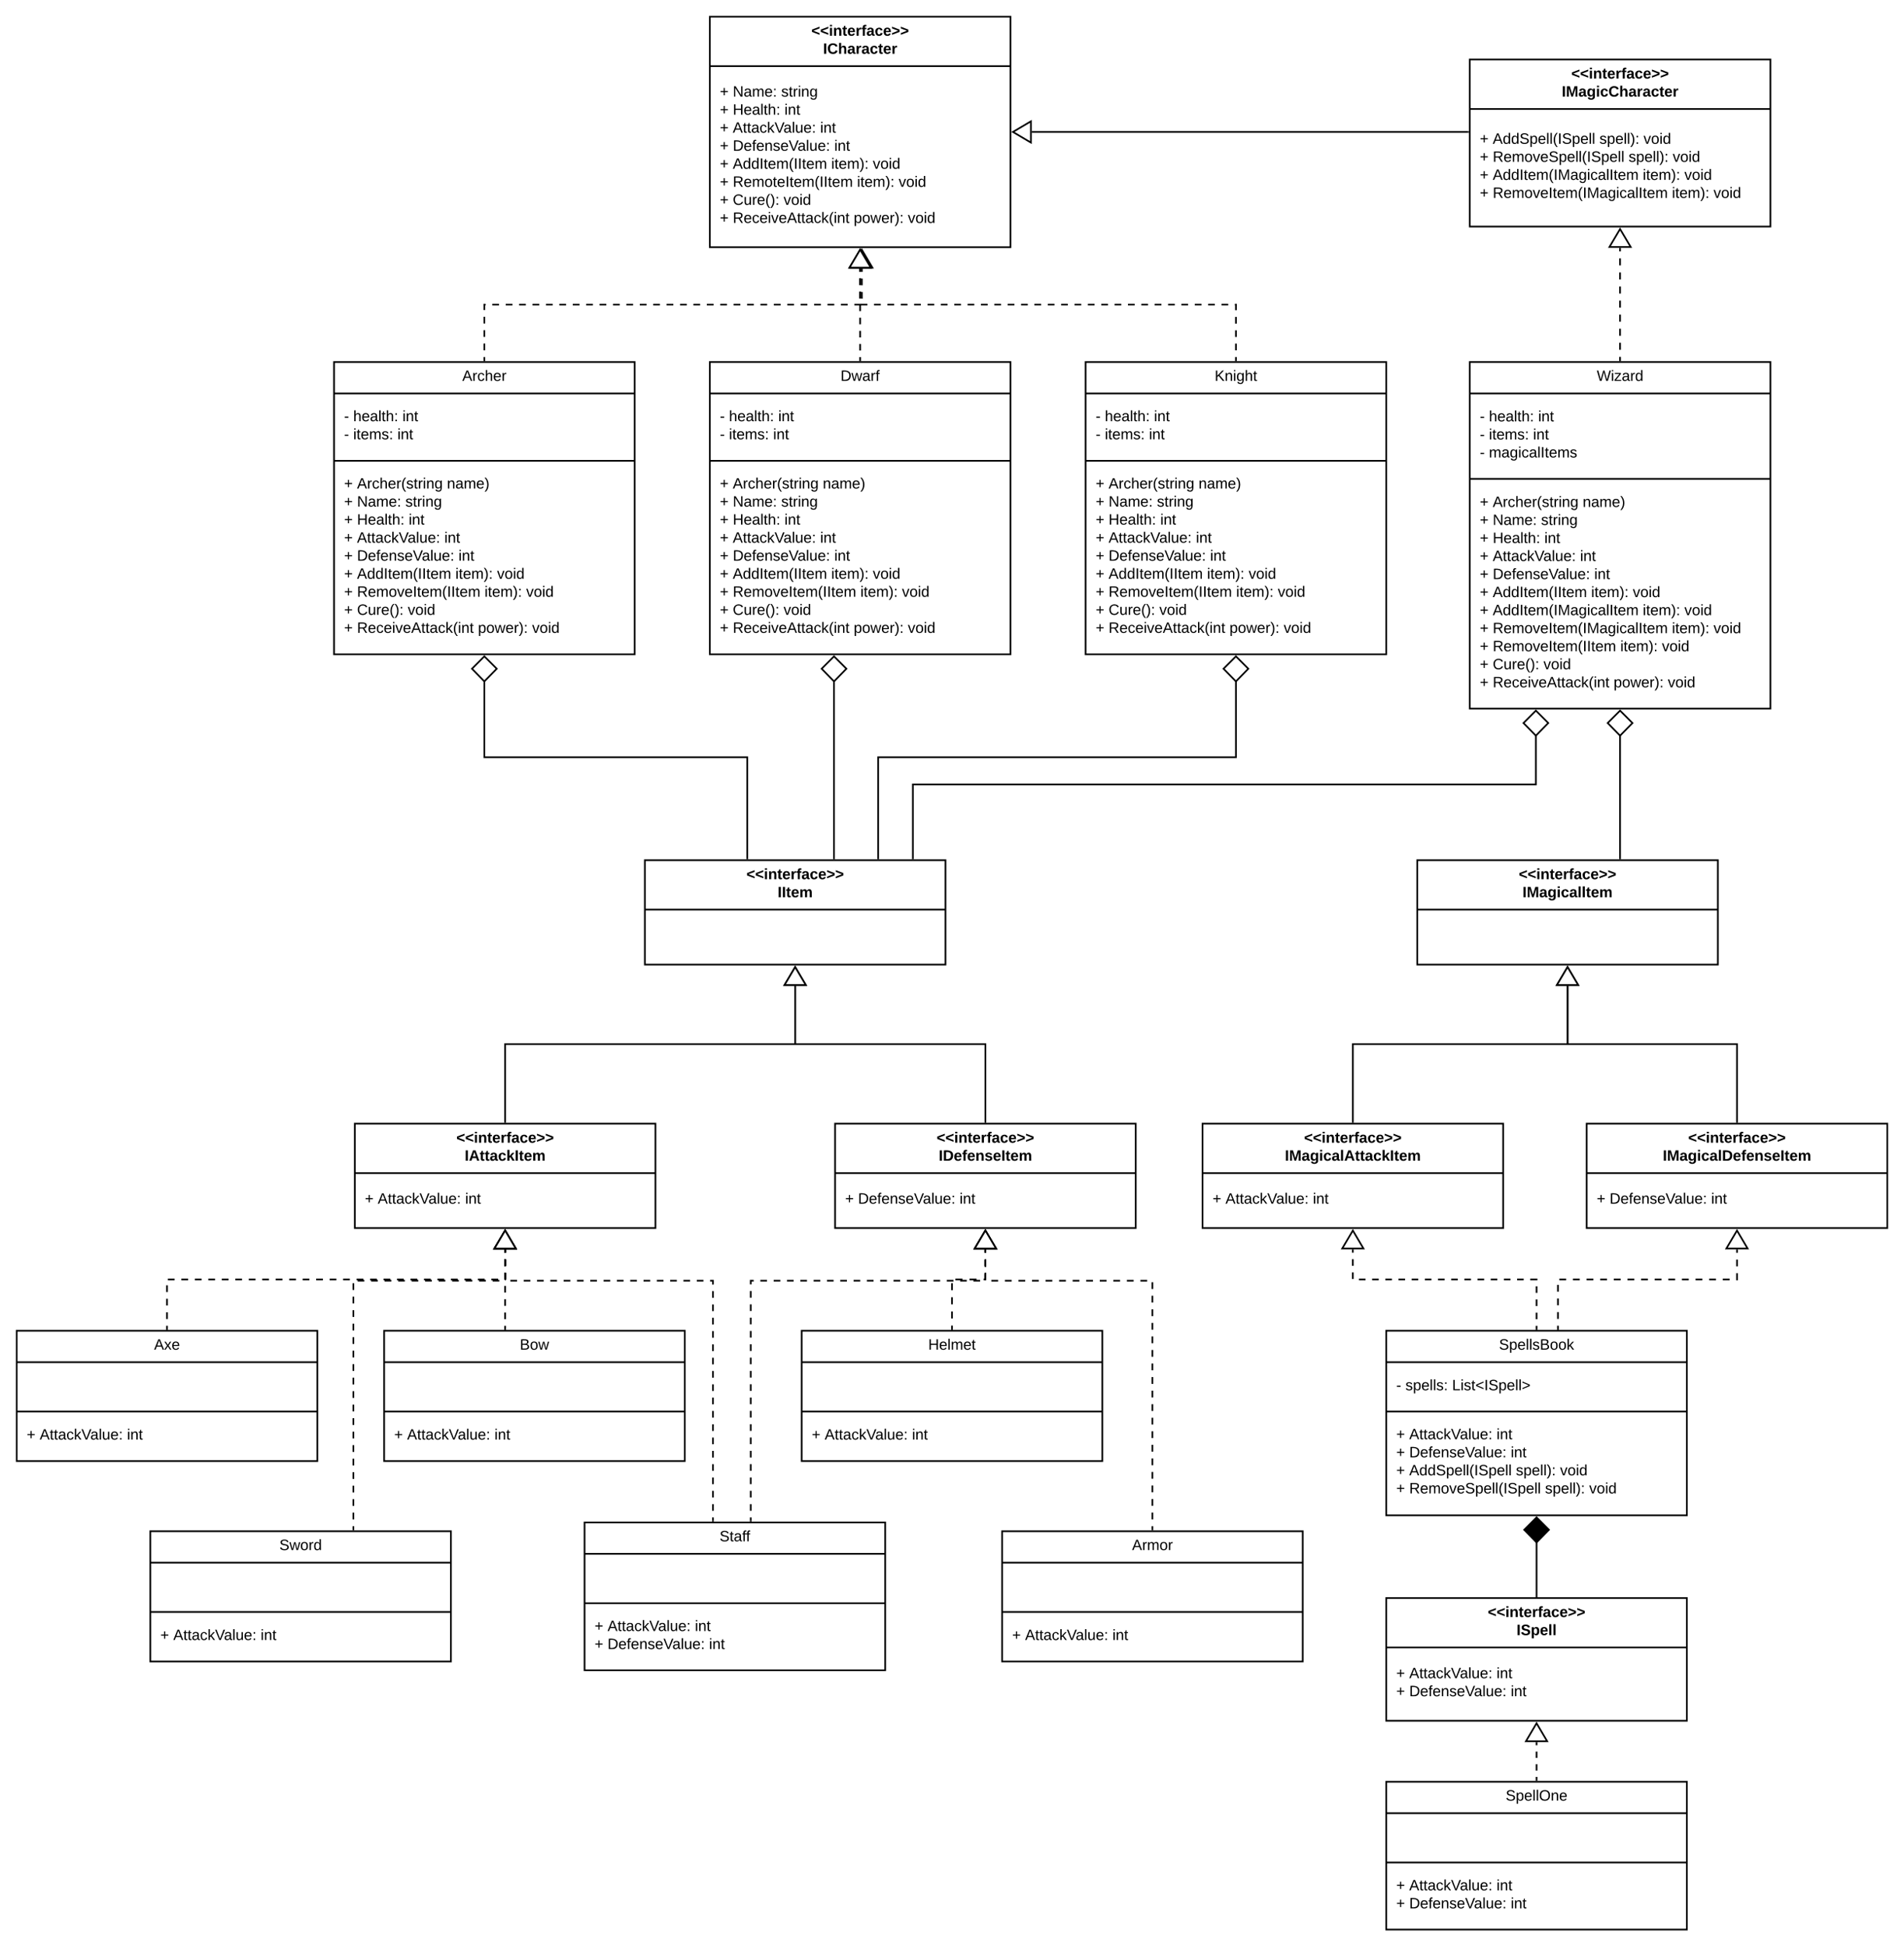 <svg xmlns="http://www.w3.org/2000/svg" xmlns:xlink="http://www.w3.org/1999/xlink" xmlns:lucid="lucid" width="2280" height="2330.5"><g transform="translate(320 -86.5)" lucid:page-tab-id="0_0"><path d="M-1806.4 0h5483.2v2582.4h-5483.2z" fill="#fff"/><path d="M80 520h360v350H80z" stroke="#000" stroke-width="2" fill="#fff"/><path d="M80 557.6h360M80 638.3h360" stroke="#000" stroke-width="2" fill="none"/><use xlink:href="#a" transform="matrix(1,0,0,1,88,528) translate(145.55 14.6)"/><use xlink:href="#b" transform="matrix(1,0,0,1,92,565.6) translate(0 25.3)"/><use xlink:href="#c" transform="matrix(1,0,0,1,92,565.6) translate(10.95 25.3)"/><use xlink:href="#d" transform="matrix(1,0,0,1,92,565.6) translate(69.9 25.3)"/><use xlink:href="#b" transform="matrix(1,0,0,1,92,565.6) translate(0 46.9)"/><use xlink:href="#e" transform="matrix(1,0,0,1,92,565.6) translate(10.95 46.9)"/><use xlink:href="#f" transform="matrix(1,0,0,1,92,565.6) translate(63.85 46.9)"/><use xlink:href="#g" transform="matrix(1,0,0,1,92,646.3) translate(0 25.2)"/><use xlink:href="#h" transform="matrix(1,0,0,1,92,646.3) translate(15.5 25.2)"/><use xlink:href="#i" transform="matrix(1,0,0,1,92,646.3) translate(123.25 25.2)"/><use xlink:href="#g" transform="matrix(1,0,0,1,92,646.3) translate(0 46.8)"/><use xlink:href="#j" transform="matrix(1,0,0,1,92,646.3) translate(15.5 46.8)"/><use xlink:href="#k" transform="matrix(1,0,0,1,92,646.3) translate(73.4 46.8)"/><use xlink:href="#g" transform="matrix(1,0,0,1,92,646.3) translate(0 68.4)"/><use xlink:href="#l" transform="matrix(1,0,0,1,92,646.3) translate(15.5 68.4)"/><use xlink:href="#d" transform="matrix(1,0,0,1,92,646.3) translate(77.4 68.4)"/><use xlink:href="#g" transform="matrix(1,0,0,1,92,646.3) translate(0 90)"/><use xlink:href="#m" transform="matrix(1,0,0,1,92,646.3) translate(15.5 90)"/><use xlink:href="#d" transform="matrix(1,0,0,1,92,646.3) translate(120.1 90)"/><use xlink:href="#g" transform="matrix(1,0,0,1,92,646.3) translate(0 111.6)"/><use xlink:href="#n" transform="matrix(1,0,0,1,92,646.3) translate(15.5 111.6)"/><use xlink:href="#d" transform="matrix(1,0,0,1,92,646.3) translate(137.05 111.6)"/><use xlink:href="#g" transform="matrix(1,0,0,1,92,646.3) translate(0 133.2)"/><use xlink:href="#o" transform="matrix(1,0,0,1,92,646.3) translate(15.5 133.2)"/><use xlink:href="#p" transform="matrix(1,0,0,1,92,646.3) translate(133.35 133.2)"/><use xlink:href="#q" transform="matrix(1,0,0,1,92,646.3) translate(183.2 133.2)"/><use xlink:href="#g" transform="matrix(1,0,0,1,92,646.3) translate(0 154.8)"/><use xlink:href="#r" transform="matrix(1,0,0,1,92,646.3) translate(15.5 154.8)"/><use xlink:href="#p" transform="matrix(1,0,0,1,92,646.3) translate(168.25 154.8)"/><use xlink:href="#q" transform="matrix(1,0,0,1,92,646.3) translate(218.1 154.8)"/><use xlink:href="#g" transform="matrix(1,0,0,1,92,646.3) translate(0 176.4)"/><use xlink:href="#s" transform="matrix(1,0,0,1,92,646.3) translate(15.5 176.4)"/><use xlink:href="#q" transform="matrix(1,0,0,1,92,646.3) translate(76.3 176.4)"/><use xlink:href="#g" transform="matrix(1,0,0,1,92,646.3) translate(0 198)"/><use xlink:href="#t" transform="matrix(1,0,0,1,92,646.3) translate(15.5 198)"/><use xlink:href="#u" transform="matrix(1,0,0,1,92,646.3) translate(160.3 198)"/><use xlink:href="#v" transform="matrix(1,0,0,1,92,646.3) translate(225.15 198)"/><path d="M260 518v-4m0-8.04v-8.03m0-8.03v-8.03m0-8.03v-8.03m0-8.02v-6.53h1.5m8.02 0h8.03m8.03 0h8.03m8.04 0h8.03m8.03 0h8.03m8.02 0h8.03m8.03 0h8.04m8.03 0h8.03m8.03 0h8.03m8.02 0H406m8.04 0h8.03m8.03 0h8.03m8.03 0h8.03m8.02 0h8.02m8.03 0h8.03m8.03 0h8.03m8.03 0h8.02m8.03 0h8.02m8.03 0h8.03m8.03 0h8.03m8.02 0h8.03m8.03 0h8.03m8.03 0h8.03m8.03 0h8.02m8.03 0h8.03m8.03 0h8.04m8.02 0H679m8.02 0h8.03m8.03 0h8.03m.9-7.14v-8.02m0-8.02v-8.03m0-8.03v-4.02" stroke="#000" stroke-width="2" fill="none"/><path d="M261 519h-2v-1.03h2z"/><path d="M712 385.46l12.73 21.52h-25.46zM530 520h360v350H530z" stroke="#000" stroke-width="2" fill="#fff"/><path d="M530 557.6h360m-360 80.7h360" stroke="#000" stroke-width="2" fill="none"/><use xlink:href="#w" transform="matrix(1,0,0,1,538,528) translate(148.575 14.6)"/><use xlink:href="#b" transform="matrix(1,0,0,1,542,565.6) translate(0 25.3)"/><use xlink:href="#c" transform="matrix(1,0,0,1,542,565.6) translate(10.95 25.3)"/><use xlink:href="#d" transform="matrix(1,0,0,1,542,565.6) translate(69.9 25.3)"/><use xlink:href="#b" transform="matrix(1,0,0,1,542,565.6) translate(0 46.9)"/><use xlink:href="#e" transform="matrix(1,0,0,1,542,565.6) translate(10.95 46.9)"/><use xlink:href="#f" transform="matrix(1,0,0,1,542,565.6) translate(63.85 46.9)"/><use xlink:href="#g" transform="matrix(1,0,0,1,542,646.3) translate(0 25.2)"/><use xlink:href="#h" transform="matrix(1,0,0,1,542,646.3) translate(15.5 25.2)"/><use xlink:href="#i" transform="matrix(1,0,0,1,542,646.3) translate(123.25 25.2)"/><use xlink:href="#g" transform="matrix(1,0,0,1,542,646.3) translate(0 46.8)"/><use xlink:href="#j" transform="matrix(1,0,0,1,542,646.3) translate(15.5 46.8)"/><use xlink:href="#k" transform="matrix(1,0,0,1,542,646.3) translate(73.4 46.8)"/><use xlink:href="#g" transform="matrix(1,0,0,1,542,646.3) translate(0 68.4)"/><use xlink:href="#l" transform="matrix(1,0,0,1,542,646.3) translate(15.5 68.4)"/><use xlink:href="#d" transform="matrix(1,0,0,1,542,646.3) translate(77.4 68.4)"/><use xlink:href="#g" transform="matrix(1,0,0,1,542,646.3) translate(0 90)"/><use xlink:href="#m" transform="matrix(1,0,0,1,542,646.3) translate(15.5 90)"/><use xlink:href="#d" transform="matrix(1,0,0,1,542,646.3) translate(120.1 90)"/><use xlink:href="#g" transform="matrix(1,0,0,1,542,646.3) translate(0 111.6)"/><use xlink:href="#n" transform="matrix(1,0,0,1,542,646.3) translate(15.5 111.6)"/><use xlink:href="#d" transform="matrix(1,0,0,1,542,646.3) translate(137.05 111.6)"/><use xlink:href="#g" transform="matrix(1,0,0,1,542,646.3) translate(0 133.2)"/><use xlink:href="#o" transform="matrix(1,0,0,1,542,646.3) translate(15.5 133.2)"/><use xlink:href="#p" transform="matrix(1,0,0,1,542,646.3) translate(133.35 133.2)"/><use xlink:href="#q" transform="matrix(1,0,0,1,542,646.3) translate(183.2 133.2)"/><use xlink:href="#g" transform="matrix(1,0,0,1,542,646.3) translate(0 154.8)"/><use xlink:href="#r" transform="matrix(1,0,0,1,542,646.3) translate(15.5 154.8)"/><use xlink:href="#p" transform="matrix(1,0,0,1,542,646.3) translate(168.25 154.8)"/><use xlink:href="#q" transform="matrix(1,0,0,1,542,646.3) translate(218.1 154.8)"/><use xlink:href="#g" transform="matrix(1,0,0,1,542,646.3) translate(0 176.4)"/><use xlink:href="#s" transform="matrix(1,0,0,1,542,646.3) translate(15.5 176.4)"/><use xlink:href="#q" transform="matrix(1,0,0,1,542,646.3) translate(76.3 176.4)"/><use xlink:href="#g" transform="matrix(1,0,0,1,542,646.3) translate(0 198)"/><use xlink:href="#t" transform="matrix(1,0,0,1,542,646.3) translate(15.5 198)"/><use xlink:href="#u" transform="matrix(1,0,0,1,542,646.3) translate(160.3 198)"/><use xlink:href="#v" transform="matrix(1,0,0,1,542,646.3) translate(225.15 198)"/><path d="M980 520h360v350H980z" stroke="#000" stroke-width="2" fill="#fff"/><path d="M980 557.6h360m-360 80.7h360" stroke="#000" stroke-width="2" fill="none"/><use xlink:href="#x" transform="matrix(1,0,0,1,988,528) translate(146.525 14.6)"/><use xlink:href="#b" transform="matrix(1,0,0,1,992,565.6) translate(0 25.3)"/><use xlink:href="#c" transform="matrix(1,0,0,1,992,565.6) translate(10.95 25.3)"/><use xlink:href="#d" transform="matrix(1,0,0,1,992,565.6) translate(69.9 25.3)"/><use xlink:href="#b" transform="matrix(1,0,0,1,992,565.6) translate(0 46.9)"/><use xlink:href="#e" transform="matrix(1,0,0,1,992,565.6) translate(10.95 46.9)"/><use xlink:href="#f" transform="matrix(1,0,0,1,992,565.6) translate(63.85 46.9)"/><use xlink:href="#g" transform="matrix(1,0,0,1,992,646.3) translate(0 25.2)"/><use xlink:href="#h" transform="matrix(1,0,0,1,992,646.3) translate(15.5 25.2)"/><use xlink:href="#i" transform="matrix(1,0,0,1,992,646.3) translate(123.25 25.2)"/><use xlink:href="#g" transform="matrix(1,0,0,1,992,646.3) translate(0 46.8)"/><use xlink:href="#j" transform="matrix(1,0,0,1,992,646.3) translate(15.5 46.8)"/><use xlink:href="#k" transform="matrix(1,0,0,1,992,646.3) translate(73.4 46.8)"/><use xlink:href="#g" transform="matrix(1,0,0,1,992,646.3) translate(0 68.4)"/><use xlink:href="#l" transform="matrix(1,0,0,1,992,646.3) translate(15.5 68.4)"/><use xlink:href="#d" transform="matrix(1,0,0,1,992,646.3) translate(77.4 68.4)"/><use xlink:href="#g" transform="matrix(1,0,0,1,992,646.3) translate(0 90)"/><use xlink:href="#m" transform="matrix(1,0,0,1,992,646.3) translate(15.5 90)"/><use xlink:href="#d" transform="matrix(1,0,0,1,992,646.3) translate(120.1 90)"/><use xlink:href="#g" transform="matrix(1,0,0,1,992,646.3) translate(0 111.6)"/><use xlink:href="#n" transform="matrix(1,0,0,1,992,646.3) translate(15.5 111.6)"/><use xlink:href="#d" transform="matrix(1,0,0,1,992,646.3) translate(137.05 111.6)"/><use xlink:href="#g" transform="matrix(1,0,0,1,992,646.3) translate(0 133.2)"/><use xlink:href="#o" transform="matrix(1,0,0,1,992,646.3) translate(15.5 133.2)"/><use xlink:href="#p" transform="matrix(1,0,0,1,992,646.3) translate(133.35 133.2)"/><use xlink:href="#q" transform="matrix(1,0,0,1,992,646.3) translate(183.2 133.2)"/><use xlink:href="#g" transform="matrix(1,0,0,1,992,646.3) translate(0 154.8)"/><use xlink:href="#r" transform="matrix(1,0,0,1,992,646.3) translate(15.5 154.8)"/><use xlink:href="#p" transform="matrix(1,0,0,1,992,646.3) translate(168.25 154.8)"/><use xlink:href="#q" transform="matrix(1,0,0,1,992,646.3) translate(218.1 154.8)"/><use xlink:href="#g" transform="matrix(1,0,0,1,992,646.3) translate(0 176.4)"/><use xlink:href="#s" transform="matrix(1,0,0,1,992,646.3) translate(15.5 176.4)"/><use xlink:href="#q" transform="matrix(1,0,0,1,992,646.3) translate(76.3 176.4)"/><use xlink:href="#g" transform="matrix(1,0,0,1,992,646.3) translate(0 198)"/><use xlink:href="#t" transform="matrix(1,0,0,1,992,646.3) translate(15.5 198)"/><use xlink:href="#u" transform="matrix(1,0,0,1,992,646.3) translate(160.3 198)"/><use xlink:href="#v" transform="matrix(1,0,0,1,992,646.3) translate(225.15 198)"/><path d="M1160 518v-4m0-8v-8m0-8v-8m0-8v-8m0-8v-6.75h-1.25m-8 0h-8m-8 0h-8m-8 0h-8m-8 0h-8m-8 0h-8m-8 0h-8m-8 0h-8m-8 0h-8m-8 0h-8m-8 0h-8m-8 0h-8m-8 0h-8m-8 0h-8m-8 0h-8m-8 0h-8m-8 0h-8m-8 0h-8m-8 0h-8m-8 0h-8m-8 0h-8m-8 0h-8m-8 0h-8m-8 0h-8m-8 0h-8m-8 0h-8m-8 0h-8m-8 0h-8.02m-8 0h-8m-.73-7.27v-8m0-8v-8m0-8v-4" stroke="#000" stroke-width="2" fill="none"/><path d="M1161 519h-2v-1.03h2z"/><path d="M710 385.46l12.73 21.52h-25.46z" stroke="#000" stroke-width="2" fill="#fff"/><path d="M710 518v-3.93m0-7.86v-7.85m0-7.85v-7.86m0-7.86v-7.86m0-7.86v-7.86m0-7.85v-7.86m0-7.87v-7.86m0-7.86V408" stroke="#000" stroke-width="2" fill="none"/><path d="M711 519h-2v-1.03h2z"/><path d="M710 385.46l12.73 21.52h-25.46z" stroke="#000" stroke-width="2" fill="#fff"/><path d="M1438 244.5H915.48" stroke="#000" stroke-width="2" fill="none"/><path d="M1439 245.5h-1.03v-2h1.03z"/><path d="M892.96 244.5l21.52-12.73v25.46zM1440 520h360v415h-360z" stroke="#000" stroke-width="2" fill="#fff"/><path d="M1440 557.6h360m-360 102.3h360" stroke="#000" stroke-width="2" fill="none"/><use xlink:href="#y" transform="matrix(1,0,0,1,1448,528) translate(144.075 14.6)"/><use xlink:href="#b" transform="matrix(1,0,0,1,1452,565.6) translate(0 25.5)"/><use xlink:href="#c" transform="matrix(1,0,0,1,1452,565.6) translate(10.95 25.5)"/><use xlink:href="#d" transform="matrix(1,0,0,1,1452,565.6) translate(69.9 25.5)"/><use xlink:href="#b" transform="matrix(1,0,0,1,1452,565.6) translate(0 47.1)"/><use xlink:href="#e" transform="matrix(1,0,0,1,1452,565.6) translate(10.95 47.1)"/><use xlink:href="#d" transform="matrix(1,0,0,1,1452,565.6) translate(63.85 47.1)"/><use xlink:href="#b" transform="matrix(1,0,0,1,1452,565.6) translate(0 68.7)"/><use xlink:href="#z" transform="matrix(1,0,0,1,1452,565.6) translate(10.95 68.7)"/><use xlink:href="#g" transform="matrix(1,0,0,1,1452,667.9) translate(0 25.6)"/><use xlink:href="#h" transform="matrix(1,0,0,1,1452,667.9) translate(15.5 25.6)"/><use xlink:href="#i" transform="matrix(1,0,0,1,1452,667.9) translate(123.25 25.6)"/><use xlink:href="#g" transform="matrix(1,0,0,1,1452,667.9) translate(0 47.2)"/><use xlink:href="#j" transform="matrix(1,0,0,1,1452,667.9) translate(15.5 47.2)"/><use xlink:href="#k" transform="matrix(1,0,0,1,1452,667.9) translate(73.4 47.2)"/><use xlink:href="#g" transform="matrix(1,0,0,1,1452,667.9) translate(0 68.8)"/><use xlink:href="#l" transform="matrix(1,0,0,1,1452,667.9) translate(15.5 68.8)"/><use xlink:href="#d" transform="matrix(1,0,0,1,1452,667.9) translate(77.4 68.8)"/><use xlink:href="#g" transform="matrix(1,0,0,1,1452,667.9) translate(0 90.4)"/><use xlink:href="#m" transform="matrix(1,0,0,1,1452,667.9) translate(15.5 90.4)"/><use xlink:href="#d" transform="matrix(1,0,0,1,1452,667.9) translate(120.1 90.4)"/><use xlink:href="#g" transform="matrix(1,0,0,1,1452,667.9) translate(0 112)"/><use xlink:href="#n" transform="matrix(1,0,0,1,1452,667.9) translate(15.5 112)"/><use xlink:href="#d" transform="matrix(1,0,0,1,1452,667.9) translate(137.05 112)"/><use xlink:href="#g" transform="matrix(1,0,0,1,1452,667.9) translate(0 133.6)"/><use xlink:href="#o" transform="matrix(1,0,0,1,1452,667.9) translate(15.5 133.6)"/><use xlink:href="#p" transform="matrix(1,0,0,1,1452,667.9) translate(133.35 133.6)"/><use xlink:href="#q" transform="matrix(1,0,0,1,1452,667.9) translate(183.2 133.6)"/><use xlink:href="#g" transform="matrix(1,0,0,1,1452,667.9) translate(0 155.2)"/><use xlink:href="#A" transform="matrix(1,0,0,1,1452,667.9) translate(15.5 155.2)"/><use xlink:href="#p" transform="matrix(1,0,0,1,1452,667.9) translate(195.2 155.2)"/><use xlink:href="#q" transform="matrix(1,0,0,1,1452,667.9) translate(245.05 155.2)"/><use xlink:href="#g" transform="matrix(1,0,0,1,1452,667.9) translate(0 176.8)"/><use xlink:href="#B" transform="matrix(1,0,0,1,1452,667.9) translate(15.5 176.8)"/><use xlink:href="#p" transform="matrix(1,0,0,1,1452,667.9) translate(230.1 176.8)"/><use xlink:href="#q" transform="matrix(1,0,0,1,1452,667.9) translate(279.95 176.8)"/><use xlink:href="#g" transform="matrix(1,0,0,1,1452,667.9) translate(0 198.4)"/><use xlink:href="#r" transform="matrix(1,0,0,1,1452,667.9) translate(15.5 198.4)"/><use xlink:href="#p" transform="matrix(1,0,0,1,1452,667.9) translate(168.25 198.4)"/><use xlink:href="#q" transform="matrix(1,0,0,1,1452,667.9) translate(218.1 198.4)"/><use xlink:href="#g" transform="matrix(1,0,0,1,1452,667.9) translate(0 220)"/><use xlink:href="#s" transform="matrix(1,0,0,1,1452,667.9) translate(15.5 220)"/><use xlink:href="#q" transform="matrix(1,0,0,1,1452,667.9) translate(76.3 220)"/><use xlink:href="#g" transform="matrix(1,0,0,1,1452,667.9) translate(0 241.6)"/><use xlink:href="#t" transform="matrix(1,0,0,1,1452,667.9) translate(15.5 241.6)"/><use xlink:href="#u" transform="matrix(1,0,0,1,1452,667.9) translate(160.3 241.6)"/><use xlink:href="#v" transform="matrix(1,0,0,1,1452,667.9) translate(225.15 241.6)"/><path d="M1620 518v-4.2m0-8.43v-8.42m0-8.42v-8.43m0-8.42v-8.42m0-8.42v-8.42m0-8.42v-8.42m0-8.42v-8.42m0-8.43v-8.4m0-8.43v-4.2" stroke="#000" stroke-width="2" fill="none"/><path d="M1621 519h-2v-1.03h2z"/><path d="M1620 360.74l12.73 21.52h-25.46z" stroke="#000" stroke-width="2" fill="#fff"/><path d="M284.87 1430v-93.25H632.2v-69.77" stroke="#000" stroke-width="2" fill="none"/><path d="M285.87 1431h-2v-1.03h2z"/><path d="M632.2 1244.46l12.72 21.52h-25.45z" stroke="#000" stroke-width="2" fill="#fff"/><path d="M860 1430v-93.25H632.2v-69.77" stroke="#000" stroke-width="2" fill="none"/><path d="M861 1431h-2v-1.03h2z"/><path d="M632.2 1244.46l12.72 21.52h-25.45z" stroke="#000" stroke-width="2" fill="#fff"/><path d="M1300 1430v-93.25h257.1v-69.77" stroke="#000" stroke-width="2" fill="none"/><path d="M1301 1431h-2v-1.03h2z"/><path d="M1557.1 1244.46l12.7 21.52h-25.44z" stroke="#000" stroke-width="2" fill="#fff"/><path d="M1760 1430v-93.25h-202.9v-69.77" stroke="#000" stroke-width="2" fill="none"/><path d="M1761 1431h-2v-1.03h2z"/><path d="M1557.1 1244.46l12.7 21.52h-25.44z" stroke="#000" stroke-width="2" fill="#fff"/><path d="M1620 966.75v147.75" stroke="#000" stroke-width="2" fill="none"/><path d="M1620 937.4l14.85 14.86L1620 967.4l-14.85-15.14z" stroke="#000" stroke-width="2" fill="#fff"/><path d="M1621 1115.5h-2v-1.03h2z"/><path d="M260 901.75v91.5h314.83v121.25" stroke="#000" stroke-width="2" fill="none"/><path d="M260 872.4l14.85 14.86L260 902.4l-14.85-15.14z" stroke="#000" stroke-width="2" fill="#fff"/><path d="M575.83 1115.5h-2v-1.03h2z"/><path d="M678.72 901.75v212.75" stroke="#000" stroke-width="2" fill="none"/><path d="M678.72 872.4l14.85 14.86-14.85 15.15-14.85-15.14z" stroke="#000" stroke-width="2" fill="#fff"/><path d="M679.72 1115.5h-2v-1.03h2z"/><path d="M1160 901.75v91.5H731.6v121.25" stroke="#000" stroke-width="2" fill="none"/><path d="M1160 872.4l14.85 14.86L1160 902.4l-14.85-15.14z" stroke="#000" stroke-width="2" fill="#fff"/><path d="M732.6 1115.5h-2v-1.03h2z"/><path d="M-300 1680H60v156h-360z" stroke="#000" stroke-width="2" fill="#fff"/><path d="M-300 1717.6H60m-360 59.1H60" stroke="#000" stroke-width="2" fill="none"/><g><use xlink:href="#C" transform="matrix(1,0,0,1,-292,1688) translate(156.5 14.6)"/></g><g><use xlink:href="#g" transform="matrix(1,0,0,1,-288,1784.7) translate(0 25.6)"/><use xlink:href="#m" transform="matrix(1,0,0,1,-288,1784.7) translate(15.5 25.6)"/><use xlink:href="#f" transform="matrix(1,0,0,1,-288,1784.7) translate(120.1 25.6)"/></g><path d="M-140 1920h360v156h-360z" stroke="#000" stroke-width="2" fill="#fff"/><path d="M-140 1957.6h360m-360 59.1h360" stroke="#000" stroke-width="2" fill="none"/><g><use xlink:href="#D" transform="matrix(1,0,0,1,-132,1928) translate(146.55 14.6)"/></g><g><use xlink:href="#g" transform="matrix(1,0,0,1,-128,2024.7) translate(0 25.6)"/><use xlink:href="#m" transform="matrix(1,0,0,1,-128,2024.7) translate(15.5 25.6)"/><use xlink:href="#f" transform="matrix(1,0,0,1,-128,2024.7) translate(120.1 25.6)"/></g><path d="M380 1909.5h360v177H380z" stroke="#000" stroke-width="2" fill="#fff"/><path d="M380 1947.1h360m-360 59.1h360" stroke="#000" stroke-width="2" fill="none"/><g><use xlink:href="#E" transform="matrix(1,0,0,1,388,1917.5) translate(153.675 14.6)"/></g><g><use xlink:href="#g" transform="matrix(1,0,0,1,392,2014.2) translate(0 25.3)"/><use xlink:href="#m" transform="matrix(1,0,0,1,392,2014.2) translate(15.5 25.3)"/><use xlink:href="#d" transform="matrix(1,0,0,1,392,2014.2) translate(120.1 25.3)"/><use xlink:href="#g" transform="matrix(1,0,0,1,392,2014.2) translate(0 46.9)"/><use xlink:href="#n" transform="matrix(1,0,0,1,392,2014.2) translate(15.5 46.9)"/><use xlink:href="#f" transform="matrix(1,0,0,1,392,2014.2) translate(137.05 46.9)"/></g><path d="M533.74 1907.5v-4m0-7.96v-7.97m0-7.97v-7.97m0-7.97v-7.97m0-7.98v-7.97m0-7.97v-7.97m0-7.96v-7.97m0-7.97v-7.97m0-7.98v-7.97m0-7.97v-7.96m0-7.97v-7.97m0-7.97v-7.97m0-7.97v-7.98m0-7.97v-7.97m0-7.97v-7.96m0-7.97v-7.98m0-7.98v-7.97m0-7.97v-7.97m0-7.96V1620h-3.43m-7.96 0h-7.97m-7.98 0h-7.98m-7.97 0h-7.97m-7.97 0h-7.96m-7.97 0h-7.97m-7.97 0h-7.97m-7.97 0h-7.98m-7.97 0h-7.97m-7.97 0h-7.97m-7.97 0h-7.97m-7.98 0h-7.97m-7.97 0H339m-7.96 0h-7.97m-7.97 0h-7.97m-7.97 0h-7.97m-6.33-1.65v-7.97m0-7.97v-7.96m0-7.97v-4" stroke="#000" stroke-width="2" fill="none"/><path d="M534.74 1908.5h-2v-1.03h2z"/><path d="M284.87 1559.96l12.72 21.52h-25.46z" stroke="#000" stroke-width="2" fill="#fff"/><path d="M578.97 1907.5v-4m0-7.96v-7.98m0-7.97v-7.98m0-7.98v-7.97m0-7.98v-7.98m0-7.98v-7.97m0-7.97v-7.98m0-7.97v-7.98m0-7.97v-7.98m0-7.97v-7.97m0-7.98v-7.97m0-7.98v-7.97m0-7.98v-7.97m0-7.97v-7.98m0-7.97v-7.97m0-7.97v-7.98m0-7.97v-7.96m0-7.98v-7.97m0-8v-4.4h3.56m7.98 0h7.98m7.98 0h7.97m7.97 0h7.98m7.97 0h7.98m7.97 0h7.98m7.97 0h7.97m7.98 0h7.97m7.98 0h7.97m7.98 0h7.97m7.97 0h7.98m7.97 0h7.97m7.97 0h7.98m7.97 0h7.96m7.98 0h7.97m8 0h7.96m7.98 0h7.97m7.98 0h7.98m6.34-1.63v-7.98m0-7.98v-7.98m0-7.97v-4" stroke="#000" stroke-width="2" fill="none"/><path d="M579.97 1908.5h-2v-1.03h2z"/><path d="M860 1559.96l12.73 21.52h-25.46z" stroke="#000" stroke-width="2" fill="#fff"/><path d="M103.15 1918v-4.04m0-8.08v-8.08m0-8.1v-8.07m0-8.08v-8.08m0-8.08v-8.1m0-8.08v-8.08m0-8.08v-8.08m0-8.08v-8.1m0-8.07v-8.08m0-8.08v-8.08m0-8.1v-8.08m0-8.08v-8.08m0-8.08V1720m0-8.08v-8.1m0-8.07v-8.08m0-8.08v-8.1m0-8.08v-8.08m0-8.08v-8.08m0-8.08v-8.08m5.07-3.02h8.08m8.08 0h8.08m8.08 0h8.08m8.1 0h8.07m8.07 0h8.08m8.08 0h8.08m8.1 0h8.08m8.08 0h8.08m8.08 0h8.1m8.07 0h8.07m8.08 0h8.08m6.94-1.15v-8.08m0-8.08v-8.1m0-8.08v-4.04" stroke="#000" stroke-width="2" fill="none"/><path d="M104.15 1919h-2v-1.03h2z"/><path d="M284.87 1559.96l12.72 21.52h-25.46z" stroke="#000" stroke-width="2" fill="#fff"/><path d="M-120 1678v-4.04m0-8.07v-8.08m0-8.07v-8.07m0-8.07v-8.06m1.03-7.04h8.07m8.07 0h8.07m8.07 0h8.08m8.07 0h8.07m8.08 0h8.07m8.07 0h8.07m8.08 0h8.07m8.07 0H2.1m8.06 0h8.07m8.07 0h8.07m8.07 0h8.07m8.08 0h8.08m8.07 0h8.07m8.07 0h8.07m8.07 0h8.08m8.07 0h8.07m8.07 0h8.06m8.07 0h8.07m8.07 0h8.08m8.07 0h8.07m8.06 0h8.07m8.07 0h8.07m8.07 0h8.07m8.08 0h8.07m8.07 0h8.07m8.06 0h.3v-7.77m0-8.07v-8.07m0-8.08v-4.04" stroke="#000" stroke-width="2" fill="none"/><path d="M-119 1679h-2v-1.03h2z"/><path d="M284.87 1559.96l12.72 21.52h-25.46zM1340 1680h360v221h-360z" stroke="#000" stroke-width="2" fill="#fff"/><path d="M1340 1717.6h360m-360 59.1h360" stroke="#000" stroke-width="2" fill="none"/><g><use xlink:href="#F" transform="matrix(1,0,0,1,1348,1688) translate(127.05 14.6)"/></g><g><use xlink:href="#b" transform="matrix(1,0,0,1,1352,1725.6) translate(0 25.6)"/><use xlink:href="#G" transform="matrix(1,0,0,1,1352,1725.6) translate(10.95 25.6)"/><use xlink:href="#H" transform="matrix(1,0,0,1,1352,1725.6) translate(66.85 25.6)"/></g><g><use xlink:href="#g" transform="matrix(1,0,0,1,1352,1784.7) translate(0 25.2)"/><use xlink:href="#m" transform="matrix(1,0,0,1,1352,1784.7) translate(15.5 25.2)"/><use xlink:href="#d" transform="matrix(1,0,0,1,1352,1784.7) translate(120.1 25.2)"/><use xlink:href="#g" transform="matrix(1,0,0,1,1352,1784.7) translate(0 46.8)"/><use xlink:href="#n" transform="matrix(1,0,0,1,1352,1784.7) translate(15.5 46.8)"/><use xlink:href="#d" transform="matrix(1,0,0,1,1352,1784.7) translate(137.05 46.8)"/><use xlink:href="#g" transform="matrix(1,0,0,1,1352,1784.7) translate(0 68.4)"/><use xlink:href="#I" transform="matrix(1,0,0,1,1352,1784.7) translate(15.5 68.4)"/><use xlink:href="#J" transform="matrix(1,0,0,1,1352,1784.7) translate(143.25 68.4)"/><use xlink:href="#q" transform="matrix(1,0,0,1,1352,1784.7) translate(196.1 68.4)"/><use xlink:href="#g" transform="matrix(1,0,0,1,1352,1784.7) translate(0 90)"/><use xlink:href="#K" transform="matrix(1,0,0,1,1352,1784.7) translate(15.5 90)"/><use xlink:href="#J" transform="matrix(1,0,0,1,1352,1784.7) translate(178.15 90)"/><use xlink:href="#v" transform="matrix(1,0,0,1,1352,1784.7) translate(231 90)"/></g><path d="M1520 1678v-3.94m0-7.9v-7.88m0-7.9v-7.88m0-7.88v-7.9m0-7.88v-.34h-7.55m-7.9 0h-7.87m-7.9 0h-7.88m-7.9 0h-7.87m-7.9 0h-7.88m-7.9 0h-7.88m-7.88 0h-7.9m-7.9 0h-7.88m-7.9 0h-7.87m-7.9 0h-7.88m-7.9 0h-7.88m-7.9 0h-7.88m-7.9 0h-7.88m-7.9 0h-7.87m-7.37-.52v-7.9m0-7.88v-7.9m0-7.87v-3.95" stroke="#000" stroke-width="2" fill="none"/><path d="M1521 1679h-2v-1.03h2z"/><path d="M1300 1559.96l12.73 21.52h-25.46z" stroke="#000" stroke-width="2" fill="#fff"/><path d="M1545.6 1678v-4.08m0-8.15v-8.16m0-8.14v-8.16m0-8.16V1625m1.67-6.5h8.15m8.16 0h8.15m8.16 0h8.15m8.15 0h8.16m8.15 0h8.17m8.15 0h8.16m8.16 0h8.15m8.15 0h8.15m8.16 0h8.15m8.17 0h8.16m8.15 0h8.16m8.15 0h8.15m8.15 0h8.16m8.16 0h.68v-7.47m0-8.16v-8.15m0-8.16v-4.08" stroke="#000" stroke-width="2" fill="none"/><path d="M1546.6 1679h-2v-1.03h2z"/><path d="M1760 1559.96l12.73 21.52h-25.46zM1340 2220h360v177h-360z" stroke="#000" stroke-width="2" fill="#fff"/><path d="M1340 2257.6h360m-360 59.1h360" stroke="#000" stroke-width="2" fill="none"/><g><use xlink:href="#L" transform="matrix(1,0,0,1,1348,2228) translate(135.05 14.6)"/></g><g><use xlink:href="#g" transform="matrix(1,0,0,1,1352,2324.7) translate(0 25.3)"/><use xlink:href="#m" transform="matrix(1,0,0,1,1352,2324.7) translate(15.5 25.3)"/><use xlink:href="#d" transform="matrix(1,0,0,1,1352,2324.7) translate(120.1 25.3)"/><use xlink:href="#g" transform="matrix(1,0,0,1,1352,2324.7) translate(0 46.9)"/><use xlink:href="#n" transform="matrix(1,0,0,1,1352,2324.7) translate(15.5 46.9)"/><use xlink:href="#f" transform="matrix(1,0,0,1,1352,2324.7) translate(137.05 46.9)"/></g><path d="M1520 1932.75V1998" stroke="#000" stroke-width="2" fill="none"/><path d="M1520 1903.4l14.85 14.86-14.85 15.15-14.85-15.14z" stroke="#000" stroke-width="2"/><path d="M1521 1999h-2v-1.03h2z"/><path d="M1519.17 966.75v59h-746v88.75" stroke="#000" stroke-width="2" fill="none"/><path d="M1519.17 937.4l14.85 14.86-14.85 15.15-14.85-15.14z" stroke="#000" stroke-width="2" fill="#fff"/><path d="M774.16 1115.5h-2v-1.03h2z"/><path d="M140 1680h360v156H140z" stroke="#000" stroke-width="2" fill="#fff"/><path d="M140 1717.6h360m-360 59.1h360" stroke="#000" stroke-width="2" fill="none"/><g><use xlink:href="#M" transform="matrix(1,0,0,1,148,1688) translate(154.525 14.6)"/></g><g><use xlink:href="#g" transform="matrix(1,0,0,1,152,1784.7) translate(0 25.6)"/><use xlink:href="#m" transform="matrix(1,0,0,1,152,1784.7) translate(15.5 25.6)"/><use xlink:href="#f" transform="matrix(1,0,0,1,152,1784.7) translate(120.1 25.6)"/></g><path d="M284.87 1678v-3.98m0-7.96v-7.96m0-7.96v-7.96m0-7.96v-7.96m0-7.96v-7.96m0-7.96v-7.96m0-7.96v-3.98" stroke="#000" stroke-width="2" fill="none"/><path d="M285.87 1679h-2v-1.03h2z"/><path d="M284.87 1559.96l12.72 21.52h-25.46zM640 1680h360v156H640z" stroke="#000" stroke-width="2" fill="#fff"/><path d="M640 1717.6h360m-360 59.1h360" stroke="#000" stroke-width="2" fill="none"/><g><use xlink:href="#N" transform="matrix(1,0,0,1,648,1688) translate(143.575 14.6)"/></g><g><use xlink:href="#g" transform="matrix(1,0,0,1,652,1784.7) translate(0 25.6)"/><use xlink:href="#m" transform="matrix(1,0,0,1,652,1784.7) translate(15.5 25.6)"/><use xlink:href="#f" transform="matrix(1,0,0,1,652,1784.7) translate(120.1 25.6)"/></g><path d="M820 1678v-4.23m0-8.47v-8.47m0-8.47v-8.47m0-8.48v-8.47m4.02-4.45h8.47m8.46 0h8.47m8.47 0h2.1v-6.37m0-8.47v-8.47m0-8.48v-4.24" stroke="#000" stroke-width="2" fill="none"/><path d="M821 1679h-2v-1.03h2z"/><path d="M860 1559.96l12.73 21.52h-25.46zM880 1920h360v156H880z" stroke="#000" stroke-width="2" fill="#fff"/><path d="M880 1957.6h360m-360 59.1h360" stroke="#000" stroke-width="2" fill="none"/><g><use xlink:href="#O" transform="matrix(1,0,0,1,888,1928) translate(147.575 14.6)"/></g><g><use xlink:href="#g" transform="matrix(1,0,0,1,892,2024.7) translate(0 25.6)"/><use xlink:href="#m" transform="matrix(1,0,0,1,892,2024.7) translate(15.5 25.6)"/><use xlink:href="#f" transform="matrix(1,0,0,1,892,2024.7) translate(120.1 25.6)"/></g><path d="M1060 1918v-4.06m0-8.1v-8.12m0-8.12v-8.1m0-8.13v-8.1m0-8.12v-8.12m0-8.1v-8.13m0-8.1v-8.12m0-8.12v-8.1m0-8.13v-8.1m0-8.12v-8.1m0-8.12v-8.1m0-8.13v-8.1m0-8.13v-8.1m0-8.12v-8.12m0-8.1v-8.13m0-8.1v-8.12m0-8.12v-8.1m0-8.12v-8.1m0-8.12v-8.12m-6.27-1.84h-8.1m-8.13 0h-8.1m-8.13 0h-8.1m-8.12 0h-8.12m-8.1 0h-8.13m-8.1 0h-8.12m-8.12 0h-8.1m-8.13 0h-8.1m-8.12 0h-8.1m-8.12 0h-8.1m-8.13 0h-8.1m-8.13 0h-8.1m-7.12-1v-8.12m0-8.1v-8.13m0-8.1v-4.07" stroke="#000" stroke-width="2" fill="none"/><path d="M1061 1919h-2v-1.03h2z"/><path d="M860 1559.96l12.73 21.52h-25.46zM530 106.5h360v276H530z" stroke="#000" stroke-width="2" fill="#fff"/><path d="M530 165.7h360" stroke="#000" stroke-width="2" fill="none"/><g><use xlink:href="#P" transform="matrix(1,0,0,1,538,114.5) translate(113.575 14.8)"/><use xlink:href="#Q" transform="matrix(1,0,0,1,538,114.5) translate(127.575 36.4)"/></g><g><use xlink:href="#g" transform="matrix(1,0,0,1,542,173.7) translate(0 28.5)"/><use xlink:href="#j" transform="matrix(1,0,0,1,542,173.7) translate(15.5 28.5)"/><use xlink:href="#k" transform="matrix(1,0,0,1,542,173.7) translate(73.4 28.5)"/><use xlink:href="#g" transform="matrix(1,0,0,1,542,173.7) translate(0 50.1)"/><use xlink:href="#l" transform="matrix(1,0,0,1,542,173.7) translate(15.5 50.1)"/><use xlink:href="#d" transform="matrix(1,0,0,1,542,173.7) translate(77.4 50.1)"/><use xlink:href="#g" transform="matrix(1,0,0,1,542,173.7) translate(0 71.7)"/><use xlink:href="#m" transform="matrix(1,0,0,1,542,173.7) translate(15.5 71.7)"/><use xlink:href="#d" transform="matrix(1,0,0,1,542,173.7) translate(120.1 71.7)"/><use xlink:href="#g" transform="matrix(1,0,0,1,542,173.7) translate(0 93.3)"/><use xlink:href="#n" transform="matrix(1,0,0,1,542,173.7) translate(15.5 93.3)"/><use xlink:href="#d" transform="matrix(1,0,0,1,542,173.7) translate(137.05 93.3)"/><use xlink:href="#g" transform="matrix(1,0,0,1,542,173.7) translate(0 114.9)"/><use xlink:href="#o" transform="matrix(1,0,0,1,542,173.7) translate(15.5 114.9)"/><use xlink:href="#p" transform="matrix(1,0,0,1,542,173.7) translate(133.35 114.9)"/><use xlink:href="#q" transform="matrix(1,0,0,1,542,173.7) translate(183.2 114.9)"/><use xlink:href="#g" transform="matrix(1,0,0,1,542,173.7) translate(0 136.5)"/><use xlink:href="#R" transform="matrix(1,0,0,1,542,173.7) translate(15.5 136.5)"/><use xlink:href="#p" transform="matrix(1,0,0,1,542,173.7) translate(164.25 136.5)"/><use xlink:href="#q" transform="matrix(1,0,0,1,542,173.7) translate(214.1 136.5)"/><use xlink:href="#g" transform="matrix(1,0,0,1,542,173.7) translate(0 158.1)"/><use xlink:href="#s" transform="matrix(1,0,0,1,542,173.7) translate(15.5 158.1)"/><use xlink:href="#q" transform="matrix(1,0,0,1,542,173.7) translate(76.3 158.1)"/><use xlink:href="#g" transform="matrix(1,0,0,1,542,173.7) translate(0 179.7)"/><use xlink:href="#t" transform="matrix(1,0,0,1,542,173.7) translate(15.5 179.7)"/><use xlink:href="#u" transform="matrix(1,0,0,1,542,173.7) translate(160.3 179.7)"/><use xlink:href="#v" transform="matrix(1,0,0,1,542,173.7) translate(225.15 179.7)"/></g><path d="M1440 157.78h360v200h-360z" stroke="#000" stroke-width="2" fill="#fff"/><path d="M1440 216.98h360" stroke="#000" stroke-width="2" fill="none"/><g><use xlink:href="#P" transform="matrix(1,0,0,1,1448,165.778) translate(113.575 14.8)"/><use xlink:href="#S" transform="matrix(1,0,0,1,1448,165.778) translate(102.125 36.4)"/></g><g><use xlink:href="#g" transform="matrix(1,0,0,1,1452,224.978) translate(0 33.7)"/><use xlink:href="#I" transform="matrix(1,0,0,1,1452,224.978) translate(15.5 33.7)"/><use xlink:href="#J" transform="matrix(1,0,0,1,1452,224.978) translate(143.25 33.7)"/><use xlink:href="#q" transform="matrix(1,0,0,1,1452,224.978) translate(196.1 33.7)"/><use xlink:href="#g" transform="matrix(1,0,0,1,1452,224.978) translate(0 55.3)"/><use xlink:href="#K" transform="matrix(1,0,0,1,1452,224.978) translate(15.5 55.3)"/><use xlink:href="#J" transform="matrix(1,0,0,1,1452,224.978) translate(178.15 55.3)"/><use xlink:href="#q" transform="matrix(1,0,0,1,1452,224.978) translate(231 55.3)"/><use xlink:href="#g" transform="matrix(1,0,0,1,1452,224.978) translate(0 76.9)"/><use xlink:href="#A" transform="matrix(1,0,0,1,1452,224.978) translate(15.5 76.9)"/><use xlink:href="#p" transform="matrix(1,0,0,1,1452,224.978) translate(195.2 76.9)"/><use xlink:href="#q" transform="matrix(1,0,0,1,1452,224.978) translate(245.05 76.9)"/><use xlink:href="#g" transform="matrix(1,0,0,1,1452,224.978) translate(0 98.5)"/><use xlink:href="#B" transform="matrix(1,0,0,1,1452,224.978) translate(15.5 98.5)"/><use xlink:href="#p" transform="matrix(1,0,0,1,1452,224.978) translate(230.1 98.5)"/><use xlink:href="#v" transform="matrix(1,0,0,1,1452,224.978) translate(279.95 98.5)"/></g><path d="M452.2 1116.5h360v125h-360z" stroke="#000" stroke-width="2" fill="#fff"/><path d="M452.2 1175.7h360" stroke="#000" stroke-width="2" fill="none"/><g><use xlink:href="#P" transform="matrix(1,0,0,1,460.196,1124.5) translate(113.575 14.8)"/><use xlink:href="#T" transform="matrix(1,0,0,1,460.196,1124.5) translate(151.025 36.4)"/></g><path d="M1377.1 1116.5h360v125h-360z" stroke="#000" stroke-width="2" fill="#fff"/><path d="M1377.1 1175.7h360" stroke="#000" stroke-width="2" fill="none"/><g><use xlink:href="#P" transform="matrix(1,0,0,1,1385.088,1124.5) translate(113.575 14.8)"/><use xlink:href="#U" transform="matrix(1,0,0,1,1385.088,1124.5) translate(118.075 36.4)"/></g><path d="M104.87 1432h360v125h-360z" stroke="#000" stroke-width="2" fill="#fff"/><path d="M104.87 1491.2h360" stroke="#000" stroke-width="2" fill="none"/><g><use xlink:href="#P" transform="matrix(1,0,0,1,112.865,1440) translate(113.575 14.8)"/><use xlink:href="#V" transform="matrix(1,0,0,1,112.865,1440) translate(123.6 36.4)"/></g><g><use xlink:href="#g" transform="matrix(1,0,0,1,116.865,1499.2) translate(0 28.6)"/><use xlink:href="#m" transform="matrix(1,0,0,1,116.865,1499.2) translate(15.5 28.6)"/><use xlink:href="#f" transform="matrix(1,0,0,1,116.865,1499.2) translate(120.1 28.6)"/></g><path d="M680 1432h360v125H680z" stroke="#000" stroke-width="2" fill="#fff"/><path d="M680 1491.2h360" stroke="#000" stroke-width="2" fill="none"/><g><use xlink:href="#P" transform="matrix(1,0,0,1,688,1440) translate(113.575 14.8)"/><use xlink:href="#W" transform="matrix(1,0,0,1,688,1440) translate(116.1 36.4)"/></g><g><use xlink:href="#g" transform="matrix(1,0,0,1,692,1499.2) translate(0 28.6)"/><use xlink:href="#n" transform="matrix(1,0,0,1,692,1499.2) translate(15.5 28.6)"/><use xlink:href="#f" transform="matrix(1,0,0,1,692,1499.2) translate(137.05 28.6)"/></g><path d="M1120 1432h360v125h-360z" stroke="#000" stroke-width="2" fill="#fff"/><path d="M1120 1491.2h360" stroke="#000" stroke-width="2" fill="none"/><g><use xlink:href="#P" transform="matrix(1,0,0,1,1128,1440) translate(113.575 14.8)"/><use xlink:href="#X" transform="matrix(1,0,0,1,1128,1440) translate(90.65 36.4)"/></g><g><use xlink:href="#g" transform="matrix(1,0,0,1,1132,1499.2) translate(0 28.6)"/><use xlink:href="#m" transform="matrix(1,0,0,1,1132,1499.2) translate(15.5 28.6)"/><use xlink:href="#f" transform="matrix(1,0,0,1,1132,1499.2) translate(120.1 28.6)"/></g><path d="M1580 1432h360v125h-360z" stroke="#000" stroke-width="2" fill="#fff"/><path d="M1580 1491.2h360" stroke="#000" stroke-width="2" fill="none"/><g><use xlink:href="#P" transform="matrix(1,0,0,1,1588,1440) translate(113.575 14.8)"/><use xlink:href="#Y" transform="matrix(1,0,0,1,1588,1440) translate(83.15 36.4)"/></g><g><use xlink:href="#g" transform="matrix(1,0,0,1,1592,1499.2) translate(0 28.6)"/><use xlink:href="#n" transform="matrix(1,0,0,1,1592,1499.2) translate(15.5 28.6)"/><use xlink:href="#f" transform="matrix(1,0,0,1,1592,1499.2) translate(137.05 28.6)"/></g><path d="M1340 2000h360v147h-360z" stroke="#000" stroke-width="2" fill="#fff"/><path d="M1340 2059.2h360" stroke="#000" stroke-width="2" fill="none"/><g><use xlink:href="#P" transform="matrix(1,0,0,1,1348,2008) translate(113.575 14.8)"/><use xlink:href="#Z" transform="matrix(1,0,0,1,1348,2008) translate(148.025 36.4)"/></g><g><use xlink:href="#g" transform="matrix(1,0,0,1,1352,2067.2) translate(0 28.8)"/><use xlink:href="#m" transform="matrix(1,0,0,1,1352,2067.2) translate(15.5 28.8)"/><use xlink:href="#d" transform="matrix(1,0,0,1,1352,2067.2) translate(120.1 28.8)"/><use xlink:href="#g" transform="matrix(1,0,0,1,1352,2067.2) translate(0 50.4)"/><use xlink:href="#n" transform="matrix(1,0,0,1,1352,2067.2) translate(15.5 50.4)"/><use xlink:href="#f" transform="matrix(1,0,0,1,1352,2067.2) translate(137.05 50.4)"/></g><path d="M1520 2218v-3.8m0-7.58v-7.6m0-7.57v-7.6m0-7.57v-3.8" stroke="#000" stroke-width="2" fill="none"/><path d="M1521 2219h-2v-1.03h2z"/><path d="M1520 2149.96l12.73 21.52h-25.46z" stroke="#000" stroke-width="2" fill="#fff"/><defs><path d="M205 0l-28-72H64L36 0H1l101-248h38L239 0h-34zm-38-99l-47-123c-12 45-31 82-46 123h93" id="aa"/><path d="M114-163C36-179 61-72 57 0H25l-1-190h30c1 12-1 29 2 39 6-27 23-49 58-41v29" id="ab"/><path d="M96-169c-40 0-48 33-48 73s9 75 48 75c24 0 41-14 43-38l32 2c-6 37-31 61-74 61-59 0-76-41-82-99-10-93 101-131 147-64 4 7 5 14 7 22l-32 3c-4-21-16-35-41-35" id="ac"/><path d="M106-169C34-169 62-67 57 0H25v-261h32l-1 103c12-21 28-36 61-36 89 0 53 116 60 194h-32v-121c2-32-8-49-39-48" id="ad"/><path d="M100-194c63 0 86 42 84 106H49c0 40 14 67 53 68 26 1 43-12 49-29l28 8c-11 28-37 45-77 45C44 4 14-33 15-96c1-61 26-98 85-98zm52 81c6-60-76-77-97-28-3 7-6 17-6 28h103" id="ae"/><g id="a"><use transform="matrix(0.05,0,0,0.05,0,0)" xlink:href="#aa"/><use transform="matrix(0.05,0,0,0.05,12,0)" xlink:href="#ab"/><use transform="matrix(0.05,0,0,0.05,17.95,0)" xlink:href="#ac"/><use transform="matrix(0.05,0,0,0.05,26.95,0)" xlink:href="#ad"/><use transform="matrix(0.05,0,0,0.05,36.95,0)" xlink:href="#ae"/><use transform="matrix(0.05,0,0,0.05,46.95,0)" xlink:href="#ab"/></g><path d="M16-82v-28h88v28H16" id="af"/><use transform="matrix(0.05,0,0,0.05,0,0)" xlink:href="#af" id="b"/><path d="M141-36C126-15 110 5 73 4 37 3 15-17 15-53c-1-64 63-63 125-63 3-35-9-54-41-54-24 1-41 7-42 31l-33-3c5-37 33-52 76-52 45 0 72 20 72 64v82c-1 20 7 32 28 27v20c-31 9-61-2-59-35zM48-53c0 20 12 33 32 33 41-3 63-29 60-74-43 2-92-5-92 41" id="ag"/><path d="M24 0v-261h32V0H24" id="ah"/><path d="M59-47c-2 24 18 29 38 22v24C64 9 27 4 27-40v-127H5v-23h24l9-43h21v43h35v23H59v120" id="ai"/><path d="M33-154v-36h34v36H33zM33 0v-36h34V0H33" id="aj"/><g id="c"><use transform="matrix(0.05,0,0,0.05,0,0)" xlink:href="#ad"/><use transform="matrix(0.05,0,0,0.05,10,0)" xlink:href="#ae"/><use transform="matrix(0.05,0,0,0.05,20,0)" xlink:href="#ag"/><use transform="matrix(0.05,0,0,0.05,30,0)" xlink:href="#ah"/><use transform="matrix(0.05,0,0,0.05,33.95,0)" xlink:href="#ai"/><use transform="matrix(0.05,0,0,0.05,38.95,0)" xlink:href="#ad"/><use transform="matrix(0.05,0,0,0.05,48.95,0)" xlink:href="#aj"/></g><path d="M24-231v-30h32v30H24zM24 0v-190h32V0H24" id="ak"/><path d="M117-194c89-4 53 116 60 194h-32v-121c0-31-8-49-39-48C34-167 62-67 57 0H25l-1-190h30c1 10-1 24 2 32 11-22 29-35 61-36" id="al"/><g id="d"><use transform="matrix(0.05,0,0,0.05,0,0)" xlink:href="#ak"/><use transform="matrix(0.05,0,0,0.05,3.95,0)" xlink:href="#al"/><use transform="matrix(0.05,0,0,0.05,13.95,0)" xlink:href="#ai"/></g><path d="M210-169c-67 3-38 105-44 169h-31v-121c0-29-5-50-35-48C34-165 62-65 56 0H25l-1-190h30c1 10-1 24 2 32 10-44 99-50 107 0 11-21 27-35 58-36 85-2 47 119 55 194h-31v-121c0-29-5-49-35-48" id="am"/><path d="M135-143c-3-34-86-38-87 0 15 53 115 12 119 90S17 21 10-45l28-5c4 36 97 45 98 0-10-56-113-15-118-90-4-57 82-63 122-42 12 7 21 19 24 35" id="an"/><g id="e"><use transform="matrix(0.05,0,0,0.05,0,0)" xlink:href="#ak"/><use transform="matrix(0.05,0,0,0.05,3.95,0)" xlink:href="#ai"/><use transform="matrix(0.05,0,0,0.05,8.95,0)" xlink:href="#ae"/><use transform="matrix(0.05,0,0,0.05,18.95,0)" xlink:href="#am"/><use transform="matrix(0.05,0,0,0.05,33.9,0)" xlink:href="#an"/><use transform="matrix(0.05,0,0,0.05,42.9,0)" xlink:href="#aj"/></g><g id="f"><use transform="matrix(0.05,0,0,0.05,0,0)" xlink:href="#ak"/><use transform="matrix(0.05,0,0,0.05,3.95,0)" xlink:href="#al"/><use transform="matrix(0.05,0,0,0.05,13.95,0)" xlink:href="#ai"/></g><path d="M118-107v75H92v-75H18v-26h74v-75h26v75h74v26h-74" id="ao"/><use transform="matrix(0.05,0,0,0.05,0,0)" xlink:href="#ao" id="g"/><path d="M87 75C49 33 22-17 22-94c0-76 28-126 65-167h31c-38 41-64 92-64 168S80 34 118 75H87" id="ap"/><path d="M177-190C167-65 218 103 67 71c-23-6-38-20-44-43l32-5c15 47 100 32 89-28v-30C133-14 115 1 83 1 29 1 15-40 15-95c0-56 16-97 71-98 29-1 48 16 59 35 1-10 0-23 2-32h30zM94-22c36 0 50-32 50-73 0-42-14-75-50-75-39 0-46 34-46 75s6 73 46 73" id="aq"/><g id="h"><use transform="matrix(0.05,0,0,0.05,0,0)" xlink:href="#aa"/><use transform="matrix(0.05,0,0,0.05,12,0)" xlink:href="#ab"/><use transform="matrix(0.05,0,0,0.05,17.95,0)" xlink:href="#ac"/><use transform="matrix(0.05,0,0,0.05,26.95,0)" xlink:href="#ad"/><use transform="matrix(0.05,0,0,0.05,36.95,0)" xlink:href="#ae"/><use transform="matrix(0.05,0,0,0.05,46.95,0)" xlink:href="#ab"/><use transform="matrix(0.05,0,0,0.05,52.9,0)" xlink:href="#ap"/><use transform="matrix(0.05,0,0,0.05,58.85,0)" xlink:href="#an"/><use transform="matrix(0.05,0,0,0.05,67.85,0)" xlink:href="#ai"/><use transform="matrix(0.05,0,0,0.05,72.85,0)" xlink:href="#ab"/><use transform="matrix(0.05,0,0,0.05,78.8,0)" xlink:href="#ak"/><use transform="matrix(0.05,0,0,0.05,82.75,0)" xlink:href="#al"/><use transform="matrix(0.05,0,0,0.05,92.75,0)" xlink:href="#aq"/></g><path d="M33-261c38 41 65 92 65 168S71 34 33 75H2C39 34 66-17 66-93S39-220 2-261h31" id="ar"/><g id="i"><use transform="matrix(0.05,0,0,0.05,0,0)" xlink:href="#al"/><use transform="matrix(0.05,0,0,0.05,10,0)" xlink:href="#ag"/><use transform="matrix(0.05,0,0,0.05,20,0)" xlink:href="#am"/><use transform="matrix(0.05,0,0,0.05,34.95,0)" xlink:href="#ae"/><use transform="matrix(0.05,0,0,0.05,44.95,0)" xlink:href="#ar"/></g><path d="M190 0L58-211 59 0H30v-248h39L202-35l-2-213h31V0h-41" id="as"/><g id="j"><use transform="matrix(0.05,0,0,0.05,0,0)" xlink:href="#as"/><use transform="matrix(0.05,0,0,0.05,12.95,0)" xlink:href="#ag"/><use transform="matrix(0.05,0,0,0.05,22.95,0)" xlink:href="#am"/><use transform="matrix(0.05,0,0,0.05,37.9,0)" xlink:href="#ae"/><use transform="matrix(0.05,0,0,0.05,47.9,0)" xlink:href="#aj"/></g><g id="k"><use transform="matrix(0.05,0,0,0.05,0,0)" xlink:href="#an"/><use transform="matrix(0.05,0,0,0.05,9,0)" xlink:href="#ai"/><use transform="matrix(0.05,0,0,0.05,14,0)" xlink:href="#ab"/><use transform="matrix(0.05,0,0,0.05,19.95,0)" xlink:href="#ak"/><use transform="matrix(0.05,0,0,0.05,23.9,0)" xlink:href="#al"/><use transform="matrix(0.05,0,0,0.05,33.9,0)" xlink:href="#aq"/></g><path d="M197 0v-115H63V0H30v-248h33v105h134v-105h34V0h-34" id="at"/><g id="l"><use transform="matrix(0.05,0,0,0.05,0,0)" xlink:href="#at"/><use transform="matrix(0.05,0,0,0.05,12.95,0)" xlink:href="#ae"/><use transform="matrix(0.05,0,0,0.05,22.95,0)" xlink:href="#ag"/><use transform="matrix(0.05,0,0,0.05,32.95,0)" xlink:href="#ah"/><use transform="matrix(0.05,0,0,0.05,36.9,0)" xlink:href="#ai"/><use transform="matrix(0.05,0,0,0.05,41.9,0)" xlink:href="#ad"/><use transform="matrix(0.05,0,0,0.05,51.9,0)" xlink:href="#aj"/></g><path d="M143 0L79-87 56-68V0H24v-261h32v163l83-92h37l-77 82L181 0h-38" id="au"/><path d="M137 0h-34L2-248h35l83 218 83-218h36" id="av"/><path d="M84 4C-5 8 30-112 23-190h32v120c0 31 7 50 39 49 72-2 45-101 50-169h31l1 190h-30c-1-10 1-25-2-33-11 22-28 36-60 37" id="aw"/><g id="m"><use transform="matrix(0.05,0,0,0.05,0,0)" xlink:href="#aa"/><use transform="matrix(0.05,0,0,0.05,12,0)" xlink:href="#ai"/><use transform="matrix(0.05,0,0,0.05,17,0)" xlink:href="#ai"/><use transform="matrix(0.05,0,0,0.05,22,0)" xlink:href="#ag"/><use transform="matrix(0.05,0,0,0.05,32,0)" xlink:href="#ac"/><use transform="matrix(0.05,0,0,0.05,41,0)" xlink:href="#au"/><use transform="matrix(0.05,0,0,0.05,50,0)" xlink:href="#av"/><use transform="matrix(0.05,0,0,0.05,60.65,0)" xlink:href="#ag"/><use transform="matrix(0.05,0,0,0.05,70.65,0)" xlink:href="#ah"/><use transform="matrix(0.05,0,0,0.05,74.6,0)" xlink:href="#aw"/><use transform="matrix(0.05,0,0,0.05,84.6,0)" xlink:href="#ae"/><use transform="matrix(0.05,0,0,0.05,94.6,0)" xlink:href="#aj"/></g><path d="M30-248c118-7 216 8 213 122C240-48 200 0 122 0H30v-248zM63-27c89 8 146-16 146-99s-60-101-146-95v194" id="ax"/><path d="M101-234c-31-9-42 10-38 44h38v23H63V0H32v-167H5v-23h27c-7-52 17-82 69-68v24" id="ay"/><g id="n"><use transform="matrix(0.05,0,0,0.05,0,0)" xlink:href="#ax"/><use transform="matrix(0.05,0,0,0.05,12.95,0)" xlink:href="#ae"/><use transform="matrix(0.05,0,0,0.05,22.95,0)" xlink:href="#ay"/><use transform="matrix(0.05,0,0,0.05,27.95,0)" xlink:href="#ae"/><use transform="matrix(0.05,0,0,0.05,37.95,0)" xlink:href="#al"/><use transform="matrix(0.05,0,0,0.05,47.95,0)" xlink:href="#an"/><use transform="matrix(0.05,0,0,0.05,56.95,0)" xlink:href="#ae"/><use transform="matrix(0.05,0,0,0.05,66.95,0)" xlink:href="#av"/><use transform="matrix(0.05,0,0,0.05,77.6,0)" xlink:href="#ag"/><use transform="matrix(0.05,0,0,0.05,87.6,0)" xlink:href="#ah"/><use transform="matrix(0.05,0,0,0.05,91.55,0)" xlink:href="#aw"/><use transform="matrix(0.05,0,0,0.05,101.55,0)" xlink:href="#ae"/><use transform="matrix(0.05,0,0,0.05,111.55,0)" xlink:href="#aj"/></g><path d="M85-194c31 0 48 13 60 33l-1-100h32l1 261h-30c-2-10 0-23-3-31C134-8 116 4 85 4 32 4 16-35 15-94c0-66 23-100 70-100zm9 24c-40 0-46 34-46 75 0 40 6 74 45 74 42 0 51-32 51-76 0-42-9-74-50-73" id="az"/><path d="M33 0v-248h34V0H33" id="aA"/><g id="o"><use transform="matrix(0.05,0,0,0.05,0,0)" xlink:href="#aa"/><use transform="matrix(0.05,0,0,0.05,12,0)" xlink:href="#az"/><use transform="matrix(0.05,0,0,0.05,22,0)" xlink:href="#az"/><use transform="matrix(0.05,0,0,0.05,32,0)" xlink:href="#aA"/><use transform="matrix(0.05,0,0,0.05,37,0)" xlink:href="#ai"/><use transform="matrix(0.05,0,0,0.05,42,0)" xlink:href="#ae"/><use transform="matrix(0.05,0,0,0.05,52,0)" xlink:href="#am"/><use transform="matrix(0.05,0,0,0.05,66.95,0)" xlink:href="#ap"/><use transform="matrix(0.05,0,0,0.05,72.9,0)" xlink:href="#aA"/><use transform="matrix(0.05,0,0,0.05,77.9,0)" xlink:href="#aA"/><use transform="matrix(0.05,0,0,0.05,82.9,0)" xlink:href="#ai"/><use transform="matrix(0.05,0,0,0.05,87.9,0)" xlink:href="#ae"/><use transform="matrix(0.05,0,0,0.05,97.9,0)" xlink:href="#am"/></g><g id="p"><use transform="matrix(0.05,0,0,0.05,0,0)" xlink:href="#ak"/><use transform="matrix(0.05,0,0,0.05,3.95,0)" xlink:href="#ai"/><use transform="matrix(0.05,0,0,0.05,8.95,0)" xlink:href="#ae"/><use transform="matrix(0.05,0,0,0.05,18.95,0)" xlink:href="#am"/><use transform="matrix(0.05,0,0,0.05,33.9,0)" xlink:href="#ar"/><use transform="matrix(0.05,0,0,0.05,39.85,0)" xlink:href="#aj"/></g><path d="M108 0H70L1-190h34L89-25l56-165h34" id="aB"/><path d="M100-194c62-1 85 37 85 99 1 63-27 99-86 99S16-35 15-95c0-66 28-99 85-99zM99-20c44 1 53-31 53-75 0-43-8-75-51-75s-53 32-53 75 10 74 51 75" id="aC"/><g id="q"><use transform="matrix(0.05,0,0,0.05,0,0)" xlink:href="#aB"/><use transform="matrix(0.05,0,0,0.05,9,0)" xlink:href="#aC"/><use transform="matrix(0.05,0,0,0.05,19,0)" xlink:href="#ak"/><use transform="matrix(0.05,0,0,0.05,22.95,0)" xlink:href="#az"/></g><path d="M233-177c-1 41-23 64-60 70L243 0h-38l-65-103H63V0H30v-248c88 3 205-21 203 71zM63-129c60-2 137 13 137-47 0-61-80-42-137-45v92" id="aD"/><g id="r"><use transform="matrix(0.05,0,0,0.05,0,0)" xlink:href="#aD"/><use transform="matrix(0.05,0,0,0.05,12.95,0)" xlink:href="#ae"/><use transform="matrix(0.05,0,0,0.05,22.95,0)" xlink:href="#am"/><use transform="matrix(0.05,0,0,0.05,37.9,0)" xlink:href="#aC"/><use transform="matrix(0.05,0,0,0.05,47.9,0)" xlink:href="#aB"/><use transform="matrix(0.05,0,0,0.05,56.9,0)" xlink:href="#ae"/><use transform="matrix(0.05,0,0,0.05,66.9,0)" xlink:href="#aA"/><use transform="matrix(0.05,0,0,0.05,71.9,0)" xlink:href="#ai"/><use transform="matrix(0.05,0,0,0.05,76.9,0)" xlink:href="#ae"/><use transform="matrix(0.05,0,0,0.05,86.9,0)" xlink:href="#am"/><use transform="matrix(0.05,0,0,0.05,101.85,0)" xlink:href="#ap"/><use transform="matrix(0.05,0,0,0.05,107.8,0)" xlink:href="#aA"/><use transform="matrix(0.05,0,0,0.05,112.8,0)" xlink:href="#aA"/><use transform="matrix(0.05,0,0,0.05,117.8,0)" xlink:href="#ai"/><use transform="matrix(0.05,0,0,0.05,122.8,0)" xlink:href="#ae"/><use transform="matrix(0.05,0,0,0.05,132.8,0)" xlink:href="#am"/></g><path d="M212-179c-10-28-35-45-73-45-59 0-87 40-87 99 0 60 29 101 89 101 43 0 62-24 78-52l27 14C228-24 195 4 139 4 59 4 22-46 18-125c-6-104 99-153 187-111 19 9 31 26 39 46" id="aE"/><g id="s"><use transform="matrix(0.05,0,0,0.05,0,0)" xlink:href="#aE"/><use transform="matrix(0.05,0,0,0.05,12.95,0)" xlink:href="#aw"/><use transform="matrix(0.05,0,0,0.05,22.95,0)" xlink:href="#ab"/><use transform="matrix(0.05,0,0,0.05,28.9,0)" xlink:href="#ae"/><use transform="matrix(0.05,0,0,0.05,38.9,0)" xlink:href="#ap"/><use transform="matrix(0.05,0,0,0.05,44.85,0)" xlink:href="#ar"/><use transform="matrix(0.05,0,0,0.05,50.8,0)" xlink:href="#aj"/></g><g id="t"><use transform="matrix(0.05,0,0,0.05,0,0)" xlink:href="#aD"/><use transform="matrix(0.05,0,0,0.05,12.95,0)" xlink:href="#ae"/><use transform="matrix(0.05,0,0,0.05,22.95,0)" xlink:href="#ac"/><use transform="matrix(0.05,0,0,0.05,31.95,0)" xlink:href="#ae"/><use transform="matrix(0.05,0,0,0.05,41.95,0)" xlink:href="#ak"/><use transform="matrix(0.05,0,0,0.05,45.9,0)" xlink:href="#aB"/><use transform="matrix(0.05,0,0,0.05,54.9,0)" xlink:href="#ae"/><use transform="matrix(0.05,0,0,0.05,64.9,0)" xlink:href="#aa"/><use transform="matrix(0.05,0,0,0.05,76.9,0)" xlink:href="#ai"/><use transform="matrix(0.05,0,0,0.05,81.9,0)" xlink:href="#ai"/><use transform="matrix(0.05,0,0,0.05,86.9,0)" xlink:href="#ag"/><use transform="matrix(0.05,0,0,0.05,96.9,0)" xlink:href="#ac"/><use transform="matrix(0.05,0,0,0.05,105.9,0)" xlink:href="#au"/><use transform="matrix(0.05,0,0,0.05,114.9,0)" xlink:href="#ap"/><use transform="matrix(0.05,0,0,0.05,120.85,0)" xlink:href="#ak"/><use transform="matrix(0.05,0,0,0.05,124.8,0)" xlink:href="#al"/><use transform="matrix(0.05,0,0,0.05,134.8,0)" xlink:href="#ai"/></g><path d="M115-194c55 1 70 41 70 98S169 2 115 4C84 4 66-9 55-30l1 105H24l-1-265h31l2 30c10-21 28-34 59-34zm-8 174c40 0 45-34 45-75s-6-73-45-74c-42 0-51 32-51 76 0 43 10 73 51 73" id="aF"/><path d="M206 0h-36l-40-164L89 0H53L-1-190h32L70-26l43-164h34l41 164 42-164h31" id="aG"/><g id="u"><use transform="matrix(0.05,0,0,0.05,0,0)" xlink:href="#aF"/><use transform="matrix(0.05,0,0,0.05,10,0)" xlink:href="#aC"/><use transform="matrix(0.05,0,0,0.05,20,0)" xlink:href="#aG"/><use transform="matrix(0.05,0,0,0.05,32.95,0)" xlink:href="#ae"/><use transform="matrix(0.05,0,0,0.05,42.95,0)" xlink:href="#ab"/><use transform="matrix(0.05,0,0,0.05,48.9,0)" xlink:href="#ar"/><use transform="matrix(0.05,0,0,0.05,54.85,0)" xlink:href="#aj"/></g><g id="v"><use transform="matrix(0.05,0,0,0.05,0,0)" xlink:href="#aB"/><use transform="matrix(0.05,0,0,0.05,9,0)" xlink:href="#aC"/><use transform="matrix(0.05,0,0,0.05,19,0)" xlink:href="#ak"/><use transform="matrix(0.05,0,0,0.05,22.95,0)" xlink:href="#az"/></g><g id="w"><use transform="matrix(0.05,0,0,0.05,0,0)" xlink:href="#ax"/><use transform="matrix(0.05,0,0,0.05,12.95,0)" xlink:href="#aG"/><use transform="matrix(0.05,0,0,0.05,25.9,0)" xlink:href="#ag"/><use transform="matrix(0.05,0,0,0.05,35.9,0)" xlink:href="#ab"/><use transform="matrix(0.05,0,0,0.05,41.85,0)" xlink:href="#ay"/></g><path d="M194 0L95-120 63-95V0H30v-248h33v124l119-124h40L117-140 236 0h-42" id="aH"/><g id="x"><use transform="matrix(0.05,0,0,0.05,0,0)" xlink:href="#aH"/><use transform="matrix(0.05,0,0,0.05,12,0)" xlink:href="#al"/><use transform="matrix(0.05,0,0,0.05,22,0)" xlink:href="#ak"/><use transform="matrix(0.05,0,0,0.05,25.95,0)" xlink:href="#aq"/><use transform="matrix(0.05,0,0,0.05,35.95,0)" xlink:href="#ad"/><use transform="matrix(0.05,0,0,0.05,45.95,0)" xlink:href="#ai"/></g><path d="M266 0h-40l-56-210L115 0H75L2-248h35L96-30l15-64 43-154h32l59 218 59-218h35" id="aI"/><path d="M9 0v-24l116-142H16v-24h144v24L44-24h123V0H9" id="aJ"/><g id="y"><use transform="matrix(0.05,0,0,0.05,0,0)" xlink:href="#aI"/><use transform="matrix(0.05,0,0,0.05,16.95,0)" xlink:href="#ak"/><use transform="matrix(0.05,0,0,0.05,20.9,0)" xlink:href="#aJ"/><use transform="matrix(0.05,0,0,0.05,29.9,0)" xlink:href="#ag"/><use transform="matrix(0.05,0,0,0.05,39.9,0)" xlink:href="#ab"/><use transform="matrix(0.05,0,0,0.05,45.85,0)" xlink:href="#az"/></g><g id="z"><use transform="matrix(0.05,0,0,0.05,0,0)" xlink:href="#am"/><use transform="matrix(0.05,0,0,0.05,14.95,0)" xlink:href="#ag"/><use transform="matrix(0.05,0,0,0.05,24.95,0)" xlink:href="#aq"/><use transform="matrix(0.05,0,0,0.05,34.95,0)" xlink:href="#ak"/><use transform="matrix(0.05,0,0,0.05,38.9,0)" xlink:href="#ac"/><use transform="matrix(0.05,0,0,0.05,47.9,0)" xlink:href="#ag"/><use transform="matrix(0.05,0,0,0.05,57.9,0)" xlink:href="#ah"/><use transform="matrix(0.05,0,0,0.05,61.85,0)" xlink:href="#aA"/><use transform="matrix(0.05,0,0,0.05,66.85,0)" xlink:href="#ai"/><use transform="matrix(0.05,0,0,0.05,71.85,0)" xlink:href="#ae"/><use transform="matrix(0.05,0,0,0.05,81.85,0)" xlink:href="#am"/><use transform="matrix(0.05,0,0,0.05,96.8,0)" xlink:href="#an"/></g><path d="M240 0l2-218c-23 76-54 145-80 218h-23L58-218 59 0H30v-248h44l77 211c21-75 51-140 76-211h43V0h-30" id="aK"/><g id="A"><use transform="matrix(0.05,0,0,0.05,0,0)" xlink:href="#aa"/><use transform="matrix(0.05,0,0,0.05,12,0)" xlink:href="#az"/><use transform="matrix(0.05,0,0,0.05,22,0)" xlink:href="#az"/><use transform="matrix(0.05,0,0,0.05,32,0)" xlink:href="#aA"/><use transform="matrix(0.05,0,0,0.05,37,0)" xlink:href="#ai"/><use transform="matrix(0.05,0,0,0.05,42,0)" xlink:href="#ae"/><use transform="matrix(0.05,0,0,0.05,52,0)" xlink:href="#am"/><use transform="matrix(0.05,0,0,0.05,66.95,0)" xlink:href="#ap"/><use transform="matrix(0.05,0,0,0.05,72.9,0)" xlink:href="#aA"/><use transform="matrix(0.05,0,0,0.05,77.9,0)" xlink:href="#aK"/><use transform="matrix(0.05,0,0,0.05,92.85,0)" xlink:href="#ag"/><use transform="matrix(0.05,0,0,0.05,102.85,0)" xlink:href="#aq"/><use transform="matrix(0.05,0,0,0.05,112.85,0)" xlink:href="#ak"/><use transform="matrix(0.05,0,0,0.05,116.8,0)" xlink:href="#ac"/><use transform="matrix(0.05,0,0,0.05,125.8,0)" xlink:href="#ag"/><use transform="matrix(0.05,0,0,0.05,135.8,0)" xlink:href="#ah"/><use transform="matrix(0.05,0,0,0.05,139.75,0)" xlink:href="#aA"/><use transform="matrix(0.05,0,0,0.05,144.75,0)" xlink:href="#ai"/><use transform="matrix(0.05,0,0,0.05,149.75,0)" xlink:href="#ae"/><use transform="matrix(0.05,0,0,0.05,159.75,0)" xlink:href="#am"/></g><g id="B"><use transform="matrix(0.05,0,0,0.05,0,0)" xlink:href="#aD"/><use transform="matrix(0.05,0,0,0.05,12.95,0)" xlink:href="#ae"/><use transform="matrix(0.05,0,0,0.05,22.95,0)" xlink:href="#am"/><use transform="matrix(0.05,0,0,0.05,37.9,0)" xlink:href="#aC"/><use transform="matrix(0.05,0,0,0.05,47.9,0)" xlink:href="#aB"/><use transform="matrix(0.05,0,0,0.05,56.9,0)" xlink:href="#ae"/><use transform="matrix(0.05,0,0,0.05,66.9,0)" xlink:href="#aA"/><use transform="matrix(0.05,0,0,0.05,71.9,0)" xlink:href="#ai"/><use transform="matrix(0.05,0,0,0.05,76.9,0)" xlink:href="#ae"/><use transform="matrix(0.05,0,0,0.05,86.9,0)" xlink:href="#am"/><use transform="matrix(0.05,0,0,0.05,101.85,0)" xlink:href="#ap"/><use transform="matrix(0.05,0,0,0.05,107.8,0)" xlink:href="#aA"/><use transform="matrix(0.05,0,0,0.05,112.8,0)" xlink:href="#aK"/><use transform="matrix(0.05,0,0,0.05,127.75,0)" xlink:href="#ag"/><use transform="matrix(0.05,0,0,0.05,137.75,0)" xlink:href="#aq"/><use transform="matrix(0.05,0,0,0.05,147.75,0)" xlink:href="#ak"/><use transform="matrix(0.05,0,0,0.05,151.7,0)" xlink:href="#ac"/><use transform="matrix(0.05,0,0,0.05,160.7,0)" xlink:href="#ag"/><use transform="matrix(0.05,0,0,0.05,170.7,0)" xlink:href="#ah"/><use transform="matrix(0.05,0,0,0.05,174.65,0)" xlink:href="#aA"/><use transform="matrix(0.05,0,0,0.05,179.65,0)" xlink:href="#ai"/><use transform="matrix(0.05,0,0,0.05,184.65,0)" xlink:href="#ae"/><use transform="matrix(0.05,0,0,0.05,194.65,0)" xlink:href="#am"/></g><path d="M141 0L90-78 38 0H4l68-98-65-92h35l48 74 47-74h35l-64 92 68 98h-35" id="aL"/><g id="C"><use transform="matrix(0.05,0,0,0.05,0,0)" xlink:href="#aa"/><use transform="matrix(0.05,0,0,0.05,12,0)" xlink:href="#aL"/><use transform="matrix(0.05,0,0,0.05,21,0)" xlink:href="#ae"/></g><path d="M185-189c-5-48-123-54-124 2 14 75 158 14 163 119 3 78-121 87-175 55-17-10-28-26-33-46l33-7c5 56 141 63 141-1 0-78-155-14-162-118-5-82 145-84 179-34 5 7 8 16 11 25" id="aM"/><g id="D"><use transform="matrix(0.05,0,0,0.05,0,0)" xlink:href="#aM"/><use transform="matrix(0.05,0,0,0.05,12,0)" xlink:href="#aG"/><use transform="matrix(0.05,0,0,0.05,24.95,0)" xlink:href="#aC"/><use transform="matrix(0.05,0,0,0.05,34.95,0)" xlink:href="#ab"/><use transform="matrix(0.05,0,0,0.05,40.9,0)" xlink:href="#az"/></g><g id="E"><use transform="matrix(0.05,0,0,0.05,0,0)" xlink:href="#aM"/><use transform="matrix(0.05,0,0,0.05,12,0)" xlink:href="#ai"/><use transform="matrix(0.05,0,0,0.05,17,0)" xlink:href="#ag"/><use transform="matrix(0.05,0,0,0.05,27,0)" xlink:href="#ay"/><use transform="matrix(0.05,0,0,0.05,31.65,0)" xlink:href="#ay"/></g><path d="M160-131c35 5 61 23 61 61C221 17 115-2 30 0v-248c76 3 177-17 177 60 0 33-19 50-47 57zm-97-11c50-1 110 9 110-42 0-47-63-36-110-37v79zm0 115c55-2 124 14 124-45 0-56-70-42-124-44v89" id="aN"/><g id="F"><use transform="matrix(0.05,0,0,0.05,0,0)" xlink:href="#aM"/><use transform="matrix(0.05,0,0,0.05,12,0)" xlink:href="#aF"/><use transform="matrix(0.05,0,0,0.05,22,0)" xlink:href="#ae"/><use transform="matrix(0.05,0,0,0.05,32,0)" xlink:href="#ah"/><use transform="matrix(0.05,0,0,0.05,35.95,0)" xlink:href="#ah"/><use transform="matrix(0.05,0,0,0.05,39.9,0)" xlink:href="#an"/><use transform="matrix(0.05,0,0,0.05,48.9,0)" xlink:href="#aN"/><use transform="matrix(0.05,0,0,0.05,60.9,0)" xlink:href="#aC"/><use transform="matrix(0.05,0,0,0.05,70.9,0)" xlink:href="#aC"/><use transform="matrix(0.05,0,0,0.05,80.9,0)" xlink:href="#au"/></g><g id="G"><use transform="matrix(0.05,0,0,0.05,0,0)" xlink:href="#an"/><use transform="matrix(0.05,0,0,0.05,9,0)" xlink:href="#aF"/><use transform="matrix(0.05,0,0,0.05,19,0)" xlink:href="#ae"/><use transform="matrix(0.05,0,0,0.05,29,0)" xlink:href="#ah"/><use transform="matrix(0.05,0,0,0.05,32.95,0)" xlink:href="#ah"/><use transform="matrix(0.05,0,0,0.05,36.9,0)" xlink:href="#an"/><use transform="matrix(0.05,0,0,0.05,45.9,0)" xlink:href="#aj"/></g><path d="M30 0v-248h33v221h125V0H30" id="aO"/><path d="M18-100v-36l175-74v27L42-118l151 64v27" id="aP"/><path d="M18-27v-27l151-64-151-65v-27l175 74v36" id="aQ"/><g id="H"><use transform="matrix(0.05,0,0,0.05,0,0)" xlink:href="#aO"/><use transform="matrix(0.05,0,0,0.05,10,0)" xlink:href="#ak"/><use transform="matrix(0.05,0,0,0.05,13.95,0)" xlink:href="#an"/><use transform="matrix(0.05,0,0,0.05,22.95,0)" xlink:href="#ai"/><use transform="matrix(0.05,0,0,0.05,27.95,0)" xlink:href="#aP"/><use transform="matrix(0.05,0,0,0.05,38.45,0)" xlink:href="#aA"/><use transform="matrix(0.05,0,0,0.05,43.45,0)" xlink:href="#aM"/><use transform="matrix(0.05,0,0,0.05,55.45,0)" xlink:href="#aF"/><use transform="matrix(0.05,0,0,0.05,65.45,0)" xlink:href="#ae"/><use transform="matrix(0.05,0,0,0.05,75.45,0)" xlink:href="#ah"/><use transform="matrix(0.05,0,0,0.05,79.4,0)" xlink:href="#ah"/><use transform="matrix(0.05,0,0,0.05,83.35,0)" xlink:href="#aQ"/></g><g id="I"><use transform="matrix(0.05,0,0,0.05,0,0)" xlink:href="#aa"/><use transform="matrix(0.05,0,0,0.05,12,0)" xlink:href="#az"/><use transform="matrix(0.05,0,0,0.05,22,0)" xlink:href="#az"/><use transform="matrix(0.05,0,0,0.05,32,0)" xlink:href="#aM"/><use transform="matrix(0.05,0,0,0.05,44,0)" xlink:href="#aF"/><use transform="matrix(0.05,0,0,0.05,54,0)" xlink:href="#ae"/><use transform="matrix(0.05,0,0,0.05,64,0)" xlink:href="#ah"/><use transform="matrix(0.05,0,0,0.05,67.95,0)" xlink:href="#ah"/><use transform="matrix(0.05,0,0,0.05,71.9,0)" xlink:href="#ap"/><use transform="matrix(0.05,0,0,0.05,77.85,0)" xlink:href="#aA"/><use transform="matrix(0.05,0,0,0.05,82.85,0)" xlink:href="#aM"/><use transform="matrix(0.05,0,0,0.05,94.85,0)" xlink:href="#aF"/><use transform="matrix(0.05,0,0,0.05,104.85,0)" xlink:href="#ae"/><use transform="matrix(0.05,0,0,0.05,114.85,0)" xlink:href="#ah"/><use transform="matrix(0.05,0,0,0.05,118.8,0)" xlink:href="#ah"/></g><g id="J"><use transform="matrix(0.05,0,0,0.05,0,0)" xlink:href="#an"/><use transform="matrix(0.05,0,0,0.05,9,0)" xlink:href="#aF"/><use transform="matrix(0.05,0,0,0.05,19,0)" xlink:href="#ae"/><use transform="matrix(0.05,0,0,0.05,29,0)" xlink:href="#ah"/><use transform="matrix(0.05,0,0,0.05,32.95,0)" xlink:href="#ah"/><use transform="matrix(0.05,0,0,0.05,36.9,0)" xlink:href="#ar"/><use transform="matrix(0.05,0,0,0.05,42.85,0)" xlink:href="#aj"/></g><g id="K"><use transform="matrix(0.05,0,0,0.05,0,0)" xlink:href="#aD"/><use transform="matrix(0.05,0,0,0.05,12.95,0)" xlink:href="#ae"/><use transform="matrix(0.05,0,0,0.05,22.95,0)" xlink:href="#am"/><use transform="matrix(0.05,0,0,0.05,37.9,0)" xlink:href="#aC"/><use transform="matrix(0.05,0,0,0.05,47.9,0)" xlink:href="#aB"/><use transform="matrix(0.05,0,0,0.05,56.9,0)" xlink:href="#ae"/><use transform="matrix(0.05,0,0,0.05,66.9,0)" xlink:href="#aM"/><use transform="matrix(0.05,0,0,0.05,78.9,0)" xlink:href="#aF"/><use transform="matrix(0.05,0,0,0.05,88.9,0)" xlink:href="#ae"/><use transform="matrix(0.05,0,0,0.05,98.9,0)" xlink:href="#ah"/><use transform="matrix(0.05,0,0,0.05,102.85,0)" xlink:href="#ah"/><use transform="matrix(0.05,0,0,0.05,106.8,0)" xlink:href="#ap"/><use transform="matrix(0.05,0,0,0.05,112.75,0)" xlink:href="#aA"/><use transform="matrix(0.05,0,0,0.05,117.75,0)" xlink:href="#aM"/><use transform="matrix(0.05,0,0,0.05,129.75,0)" xlink:href="#aF"/><use transform="matrix(0.05,0,0,0.05,139.75,0)" xlink:href="#ae"/><use transform="matrix(0.05,0,0,0.05,149.75,0)" xlink:href="#ah"/><use transform="matrix(0.05,0,0,0.05,153.7,0)" xlink:href="#ah"/></g><path d="M140-251c81 0 123 46 123 126C263-46 219 4 140 4 59 4 17-45 17-125s42-126 123-126zm0 227c63 0 89-41 89-101s-29-99-89-99c-61 0-89 39-89 99S79-25 140-24" id="aR"/><g id="L"><use transform="matrix(0.05,0,0,0.05,0,0)" xlink:href="#aM"/><use transform="matrix(0.05,0,0,0.05,12,0)" xlink:href="#aF"/><use transform="matrix(0.05,0,0,0.05,22,0)" xlink:href="#ae"/><use transform="matrix(0.05,0,0,0.05,32,0)" xlink:href="#ah"/><use transform="matrix(0.05,0,0,0.05,35.95,0)" xlink:href="#ah"/><use transform="matrix(0.05,0,0,0.05,39.9,0)" xlink:href="#aR"/><use transform="matrix(0.05,0,0,0.05,53.9,0)" xlink:href="#al"/><use transform="matrix(0.05,0,0,0.05,63.9,0)" xlink:href="#ae"/></g><g id="M"><use transform="matrix(0.05,0,0,0.05,0,0)" xlink:href="#aN"/><use transform="matrix(0.05,0,0,0.05,12,0)" xlink:href="#aC"/><use transform="matrix(0.05,0,0,0.05,22,0)" xlink:href="#aG"/></g><g id="N"><use transform="matrix(0.05,0,0,0.05,0,0)" xlink:href="#at"/><use transform="matrix(0.05,0,0,0.05,12.95,0)" xlink:href="#ae"/><use transform="matrix(0.05,0,0,0.05,22.95,0)" xlink:href="#ah"/><use transform="matrix(0.05,0,0,0.05,26.9,0)" xlink:href="#am"/><use transform="matrix(0.05,0,0,0.05,41.85,0)" xlink:href="#ae"/><use transform="matrix(0.05,0,0,0.05,51.85,0)" xlink:href="#ai"/></g><g id="O"><use transform="matrix(0.05,0,0,0.05,0,0)" xlink:href="#aa"/><use transform="matrix(0.05,0,0,0.05,12,0)" xlink:href="#ab"/><use transform="matrix(0.05,0,0,0.05,17.95,0)" xlink:href="#am"/><use transform="matrix(0.05,0,0,0.05,32.9,0)" xlink:href="#aC"/><use transform="matrix(0.05,0,0,0.05,42.9,0)" xlink:href="#ab"/></g><path d="M15-91v-56l181-69v40L49-119l147 57v40" id="aS"/><path d="M25-224v-37h50v37H25zM25 0v-190h50V0H25" id="aT"/><path d="M135-194c87-1 58 113 63 194h-50c-7-57 23-157-34-157-59 0-34 97-39 157H25l-1-190h47c2 12-1 28 3 38 12-26 28-41 61-42" id="aU"/><path d="M115-3C79 11 28 4 28-45v-112H4v-33h27l15-45h31v45h36v33H77v99c-1 23 16 31 38 25v30" id="aV"/><path d="M185-48c-13 30-37 53-82 52C43 2 14-33 14-96s30-98 90-98c62 0 83 45 84 108H66c0 31 8 55 39 56 18 0 30-7 34-22zm-45-69c5-46-57-63-70-21-2 6-4 13-4 21h74" id="aW"/><path d="M135-150c-39-12-60 13-60 57V0H25l-1-190h47c2 13-1 29 3 40 6-28 27-53 61-41v41" id="aX"/><path d="M121-226c-27-7-43 5-38 36h38v33H83V0H34v-157H6v-33h28c-9-59 32-81 87-68v32" id="aY"/><path d="M133-34C117-15 103 5 69 4 32 3 11-16 11-54c-1-60 55-63 116-61 1-26-3-47-28-47-18 1-26 9-28 27l-52-2c7-38 36-58 82-57s74 22 75 68l1 82c-1 14 12 18 25 15v27c-30 8-71 5-69-32zm-48 3c29 0 43-24 42-57-32 0-66-3-65 30 0 17 8 27 23 27" id="aZ"/><path d="M190-63c-7 42-38 67-86 67-59 0-84-38-90-98-12-110 154-137 174-36l-49 2c-2-19-15-32-35-32-30 0-35 28-38 64-6 74 65 87 74 30" id="ba"/><path d="M15-22v-40l146-57-146-57v-40l181 69v56" id="bb"/><g id="P"><use transform="matrix(0.05,0,0,0.05,0,0)" xlink:href="#aS"/><use transform="matrix(0.05,0,0,0.05,10.5,0)" xlink:href="#aS"/><use transform="matrix(0.05,0,0,0.05,21,0)" xlink:href="#aT"/><use transform="matrix(0.05,0,0,0.05,26,0)" xlink:href="#aU"/><use transform="matrix(0.05,0,0,0.05,36.95,0)" xlink:href="#aV"/><use transform="matrix(0.05,0,0,0.05,42.9,0)" xlink:href="#aW"/><use transform="matrix(0.05,0,0,0.05,52.9,0)" xlink:href="#aX"/><use transform="matrix(0.05,0,0,0.05,59.9,0)" xlink:href="#aY"/><use transform="matrix(0.05,0,0,0.05,65.85,0)" xlink:href="#aZ"/><use transform="matrix(0.05,0,0,0.05,75.85,0)" xlink:href="#ba"/><use transform="matrix(0.05,0,0,0.05,85.85,0)" xlink:href="#aW"/><use transform="matrix(0.05,0,0,0.05,95.85,0)" xlink:href="#bb"/><use transform="matrix(0.05,0,0,0.05,106.35,0)" xlink:href="#bb"/></g><path d="M24 0v-248h52V0H24" id="bc"/><path d="M67-125c0 53 21 87 73 88 37 1 54-22 65-47l45 17C233-25 199 4 140 4 58 4 20-42 15-125 8-235 124-281 211-232c18 10 29 29 36 50l-46 12c-8-25-30-41-62-41-52 0-71 34-72 86" id="bd"/><path d="M114-157C55-157 80-60 75 0H25v-261h50l-1 109c12-26 28-41 61-42 86-1 58 113 63 194h-50c-7-57 23-157-34-157" id="be"/><g id="Q"><use transform="matrix(0.05,0,0,0.05,0,0)" xlink:href="#bc"/><use transform="matrix(0.05,0,0,0.05,5,0)" xlink:href="#bd"/><use transform="matrix(0.05,0,0,0.05,17.95,0)" xlink:href="#be"/><use transform="matrix(0.05,0,0,0.05,28.9,0)" xlink:href="#aZ"/><use transform="matrix(0.05,0,0,0.05,38.9,0)" xlink:href="#aX"/><use transform="matrix(0.05,0,0,0.05,45.9,0)" xlink:href="#aZ"/><use transform="matrix(0.05,0,0,0.05,55.9,0)" xlink:href="#ba"/><use transform="matrix(0.05,0,0,0.05,65.9,0)" xlink:href="#aV"/><use transform="matrix(0.05,0,0,0.05,71.85,0)" xlink:href="#aW"/><use transform="matrix(0.05,0,0,0.05,81.85,0)" xlink:href="#aX"/></g><g id="R"><use transform="matrix(0.05,0,0,0.05,0,0)" xlink:href="#aD"/><use transform="matrix(0.05,0,0,0.05,12.95,0)" xlink:href="#ae"/><use transform="matrix(0.05,0,0,0.05,22.95,0)" xlink:href="#am"/><use transform="matrix(0.05,0,0,0.05,37.9,0)" xlink:href="#aC"/><use transform="matrix(0.05,0,0,0.05,47.9,0)" xlink:href="#ai"/><use transform="matrix(0.05,0,0,0.05,52.9,0)" xlink:href="#ae"/><use transform="matrix(0.05,0,0,0.05,62.9,0)" xlink:href="#aA"/><use transform="matrix(0.05,0,0,0.05,67.9,0)" xlink:href="#ai"/><use transform="matrix(0.05,0,0,0.05,72.9,0)" xlink:href="#ae"/><use transform="matrix(0.05,0,0,0.05,82.9,0)" xlink:href="#am"/><use transform="matrix(0.05,0,0,0.05,97.85,0)" xlink:href="#ap"/><use transform="matrix(0.05,0,0,0.05,103.8,0)" xlink:href="#aA"/><use transform="matrix(0.05,0,0,0.05,108.8,0)" xlink:href="#aA"/><use transform="matrix(0.05,0,0,0.05,113.8,0)" xlink:href="#ai"/><use transform="matrix(0.05,0,0,0.05,118.8,0)" xlink:href="#ae"/><use transform="matrix(0.05,0,0,0.05,128.8,0)" xlink:href="#am"/></g><path d="M230 0l2-204L168 0h-37L68-204 70 0H24v-248h70l56 185 57-185h69V0h-46" id="bf"/><path d="M195-6C206 82 75 100 31 46c-4-6-6-13-8-21l49-6c3 16 16 24 34 25 40 0 42-37 40-79-11 22-30 35-61 35-53 0-70-43-70-97 0-56 18-96 73-97 30 0 46 14 59 34l2-30h47zm-90-29c32 0 41-27 41-63 0-35-9-62-40-62-32 0-39 29-40 63 0 36 9 62 39 62" id="bg"/><g id="S"><use transform="matrix(0.05,0,0,0.05,0,0)" xlink:href="#bc"/><use transform="matrix(0.05,0,0,0.05,5,0)" xlink:href="#bf"/><use transform="matrix(0.05,0,0,0.05,19.95,0)" xlink:href="#aZ"/><use transform="matrix(0.05,0,0,0.05,29.95,0)" xlink:href="#bg"/><use transform="matrix(0.05,0,0,0.05,40.9,0)" xlink:href="#aT"/><use transform="matrix(0.05,0,0,0.05,45.9,0)" xlink:href="#ba"/><use transform="matrix(0.05,0,0,0.05,55.9,0)" xlink:href="#bd"/><use transform="matrix(0.05,0,0,0.05,68.85,0)" xlink:href="#be"/><use transform="matrix(0.05,0,0,0.05,79.8,0)" xlink:href="#aZ"/><use transform="matrix(0.05,0,0,0.05,89.8,0)" xlink:href="#aX"/><use transform="matrix(0.05,0,0,0.05,96.8,0)" xlink:href="#aZ"/><use transform="matrix(0.05,0,0,0.05,106.8,0)" xlink:href="#ba"/><use transform="matrix(0.05,0,0,0.05,116.8,0)" xlink:href="#aV"/><use transform="matrix(0.05,0,0,0.05,122.75,0)" xlink:href="#aW"/><use transform="matrix(0.05,0,0,0.05,132.75,0)" xlink:href="#aX"/></g><path d="M220-157c-53 9-28 100-34 157h-49v-107c1-27-5-49-29-50C55-147 81-57 75 0H25l-1-190h47c2 12-1 28 3 38 10-53 101-56 108 0 13-22 24-43 59-42 82 1 51 116 57 194h-49v-107c-1-25-5-48-29-50" id="bh"/><g id="T"><use transform="matrix(0.05,0,0,0.05,0,0)" xlink:href="#bc"/><use transform="matrix(0.05,0,0,0.05,5,0)" xlink:href="#bc"/><use transform="matrix(0.05,0,0,0.05,10,0)" xlink:href="#aV"/><use transform="matrix(0.05,0,0,0.05,15.95,0)" xlink:href="#aW"/><use transform="matrix(0.05,0,0,0.05,25.95,0)" xlink:href="#bh"/></g><path d="M25 0v-261h50V0H25" id="bi"/><g id="U"><use transform="matrix(0.05,0,0,0.05,0,0)" xlink:href="#bc"/><use transform="matrix(0.05,0,0,0.05,5,0)" xlink:href="#bf"/><use transform="matrix(0.05,0,0,0.05,19.95,0)" xlink:href="#aZ"/><use transform="matrix(0.05,0,0,0.05,29.95,0)" xlink:href="#bg"/><use transform="matrix(0.05,0,0,0.05,40.9,0)" xlink:href="#aT"/><use transform="matrix(0.05,0,0,0.05,45.9,0)" xlink:href="#ba"/><use transform="matrix(0.05,0,0,0.05,55.9,0)" xlink:href="#aZ"/><use transform="matrix(0.05,0,0,0.05,65.9,0)" xlink:href="#bi"/><use transform="matrix(0.05,0,0,0.05,70.9,0)" xlink:href="#bi"/><use transform="matrix(0.05,0,0,0.05,75.9,0)" xlink:href="#aV"/><use transform="matrix(0.05,0,0,0.05,81.85,0)" xlink:href="#aW"/><use transform="matrix(0.05,0,0,0.05,91.85,0)" xlink:href="#bh"/></g><path d="M199 0l-22-63H83L61 0H9l90-248h61L250 0h-51zm-33-102l-36-108c-10 38-24 72-36 108h72" id="bj"/><path d="M147 0L96-86 75-71V0H25v-261h50v150l67-79h53l-66 74L201 0h-54" id="bk"/><g id="V"><use transform="matrix(0.05,0,0,0.05,0,0)" xlink:href="#bc"/><use transform="matrix(0.05,0,0,0.05,5,0)" xlink:href="#bj"/><use transform="matrix(0.05,0,0,0.05,17.95,0)" xlink:href="#aV"/><use transform="matrix(0.05,0,0,0.05,23.9,0)" xlink:href="#aV"/><use transform="matrix(0.05,0,0,0.05,29.85,0)" xlink:href="#aZ"/><use transform="matrix(0.05,0,0,0.05,39.85,0)" xlink:href="#ba"/><use transform="matrix(0.05,0,0,0.05,49.85,0)" xlink:href="#bk"/><use transform="matrix(0.05,0,0,0.05,59.85,0)" xlink:href="#bc"/><use transform="matrix(0.05,0,0,0.05,64.85,0)" xlink:href="#aV"/><use transform="matrix(0.05,0,0,0.05,70.8,0)" xlink:href="#aW"/><use transform="matrix(0.05,0,0,0.05,80.8,0)" xlink:href="#bh"/></g><path d="M24-248c120-7 223 5 221 122C244-46 201 0 124 0H24v-248zM76-40c74 7 117-18 117-86 0-67-45-88-117-82v168" id="bl"/><path d="M137-138c1-29-70-34-71-4 15 46 118 7 119 86 1 83-164 76-172 9l43-7c4 19 20 25 44 25 33 8 57-30 24-41C81-84 22-81 20-136c-2-80 154-74 161-7" id="bm"/><g id="W"><use transform="matrix(0.05,0,0,0.05,0,0)" xlink:href="#bc"/><use transform="matrix(0.05,0,0,0.05,5,0)" xlink:href="#bl"/><use transform="matrix(0.05,0,0,0.05,17.95,0)" xlink:href="#aW"/><use transform="matrix(0.05,0,0,0.05,27.95,0)" xlink:href="#aY"/><use transform="matrix(0.05,0,0,0.05,33.9,0)" xlink:href="#aW"/><use transform="matrix(0.05,0,0,0.05,43.9,0)" xlink:href="#aU"/><use transform="matrix(0.05,0,0,0.05,54.85,0)" xlink:href="#bm"/><use transform="matrix(0.05,0,0,0.05,64.85,0)" xlink:href="#aW"/><use transform="matrix(0.05,0,0,0.05,74.85,0)" xlink:href="#bc"/><use transform="matrix(0.05,0,0,0.05,79.85,0)" xlink:href="#aV"/><use transform="matrix(0.05,0,0,0.05,85.8,0)" xlink:href="#aW"/><use transform="matrix(0.05,0,0,0.05,95.8,0)" xlink:href="#bh"/></g><g id="X"><use transform="matrix(0.05,0,0,0.05,0,0)" xlink:href="#bc"/><use transform="matrix(0.05,0,0,0.05,5,0)" xlink:href="#bf"/><use transform="matrix(0.05,0,0,0.05,19.95,0)" xlink:href="#aZ"/><use transform="matrix(0.05,0,0,0.05,29.95,0)" xlink:href="#bg"/><use transform="matrix(0.05,0,0,0.05,40.9,0)" xlink:href="#aT"/><use transform="matrix(0.05,0,0,0.05,45.9,0)" xlink:href="#ba"/><use transform="matrix(0.05,0,0,0.05,55.9,0)" xlink:href="#aZ"/><use transform="matrix(0.05,0,0,0.05,65.9,0)" xlink:href="#bi"/><use transform="matrix(0.05,0,0,0.05,70.9,0)" xlink:href="#bj"/><use transform="matrix(0.05,0,0,0.05,83.85,0)" xlink:href="#aV"/><use transform="matrix(0.05,0,0,0.05,89.8,0)" xlink:href="#aV"/><use transform="matrix(0.05,0,0,0.05,95.75,0)" xlink:href="#aZ"/><use transform="matrix(0.05,0,0,0.05,105.75,0)" xlink:href="#ba"/><use transform="matrix(0.05,0,0,0.05,115.75,0)" xlink:href="#bk"/><use transform="matrix(0.05,0,0,0.05,125.75,0)" xlink:href="#bc"/><use transform="matrix(0.05,0,0,0.05,130.75,0)" xlink:href="#aV"/><use transform="matrix(0.05,0,0,0.05,136.7,0)" xlink:href="#aW"/><use transform="matrix(0.05,0,0,0.05,146.7,0)" xlink:href="#bh"/></g><g id="Y"><use transform="matrix(0.05,0,0,0.05,0,0)" xlink:href="#bc"/><use transform="matrix(0.05,0,0,0.05,5,0)" xlink:href="#bf"/><use transform="matrix(0.05,0,0,0.05,19.95,0)" xlink:href="#aZ"/><use transform="matrix(0.05,0,0,0.05,29.95,0)" xlink:href="#bg"/><use transform="matrix(0.05,0,0,0.05,40.9,0)" xlink:href="#aT"/><use transform="matrix(0.05,0,0,0.05,45.9,0)" xlink:href="#ba"/><use transform="matrix(0.05,0,0,0.05,55.9,0)" xlink:href="#aZ"/><use transform="matrix(0.05,0,0,0.05,65.9,0)" xlink:href="#bi"/><use transform="matrix(0.05,0,0,0.05,70.9,0)" xlink:href="#bl"/><use transform="matrix(0.05,0,0,0.05,83.85,0)" xlink:href="#aW"/><use transform="matrix(0.05,0,0,0.05,93.85,0)" xlink:href="#aY"/><use transform="matrix(0.05,0,0,0.05,99.8,0)" xlink:href="#aW"/><use transform="matrix(0.05,0,0,0.05,109.8,0)" xlink:href="#aU"/><use transform="matrix(0.05,0,0,0.05,120.75,0)" xlink:href="#bm"/><use transform="matrix(0.05,0,0,0.05,130.75,0)" xlink:href="#aW"/><use transform="matrix(0.05,0,0,0.05,140.75,0)" xlink:href="#bc"/><use transform="matrix(0.05,0,0,0.05,145.75,0)" xlink:href="#aV"/><use transform="matrix(0.05,0,0,0.05,151.7,0)" xlink:href="#aW"/><use transform="matrix(0.05,0,0,0.05,161.7,0)" xlink:href="#bh"/></g><path d="M169-182c-1-43-94-46-97-3 18 66 151 10 154 114 3 95-165 93-204 36-6-8-10-19-12-30l50-8c3 46 112 56 116 5-17-69-150-10-154-114-4-87 153-88 188-35 5 8 8 18 10 28" id="bn"/><path d="M135-194c53 0 70 44 70 98 0 56-19 98-73 100-31 1-45-17-59-34 3 33 2 69 2 105H25l-1-265h48c2 10 0 23 3 31 11-24 29-35 60-35zM114-30c33 0 39-31 40-66 0-38-9-64-40-64-56 0-55 130 0 130" id="bo"/><g id="Z"><use transform="matrix(0.05,0,0,0.05,0,0)" xlink:href="#bc"/><use transform="matrix(0.05,0,0,0.05,5,0)" xlink:href="#bn"/><use transform="matrix(0.05,0,0,0.05,17,0)" xlink:href="#bo"/><use transform="matrix(0.05,0,0,0.05,27.95,0)" xlink:href="#aW"/><use transform="matrix(0.05,0,0,0.05,37.95,0)" xlink:href="#bi"/><use transform="matrix(0.05,0,0,0.05,42.95,0)" xlink:href="#bi"/></g></defs></g></svg>